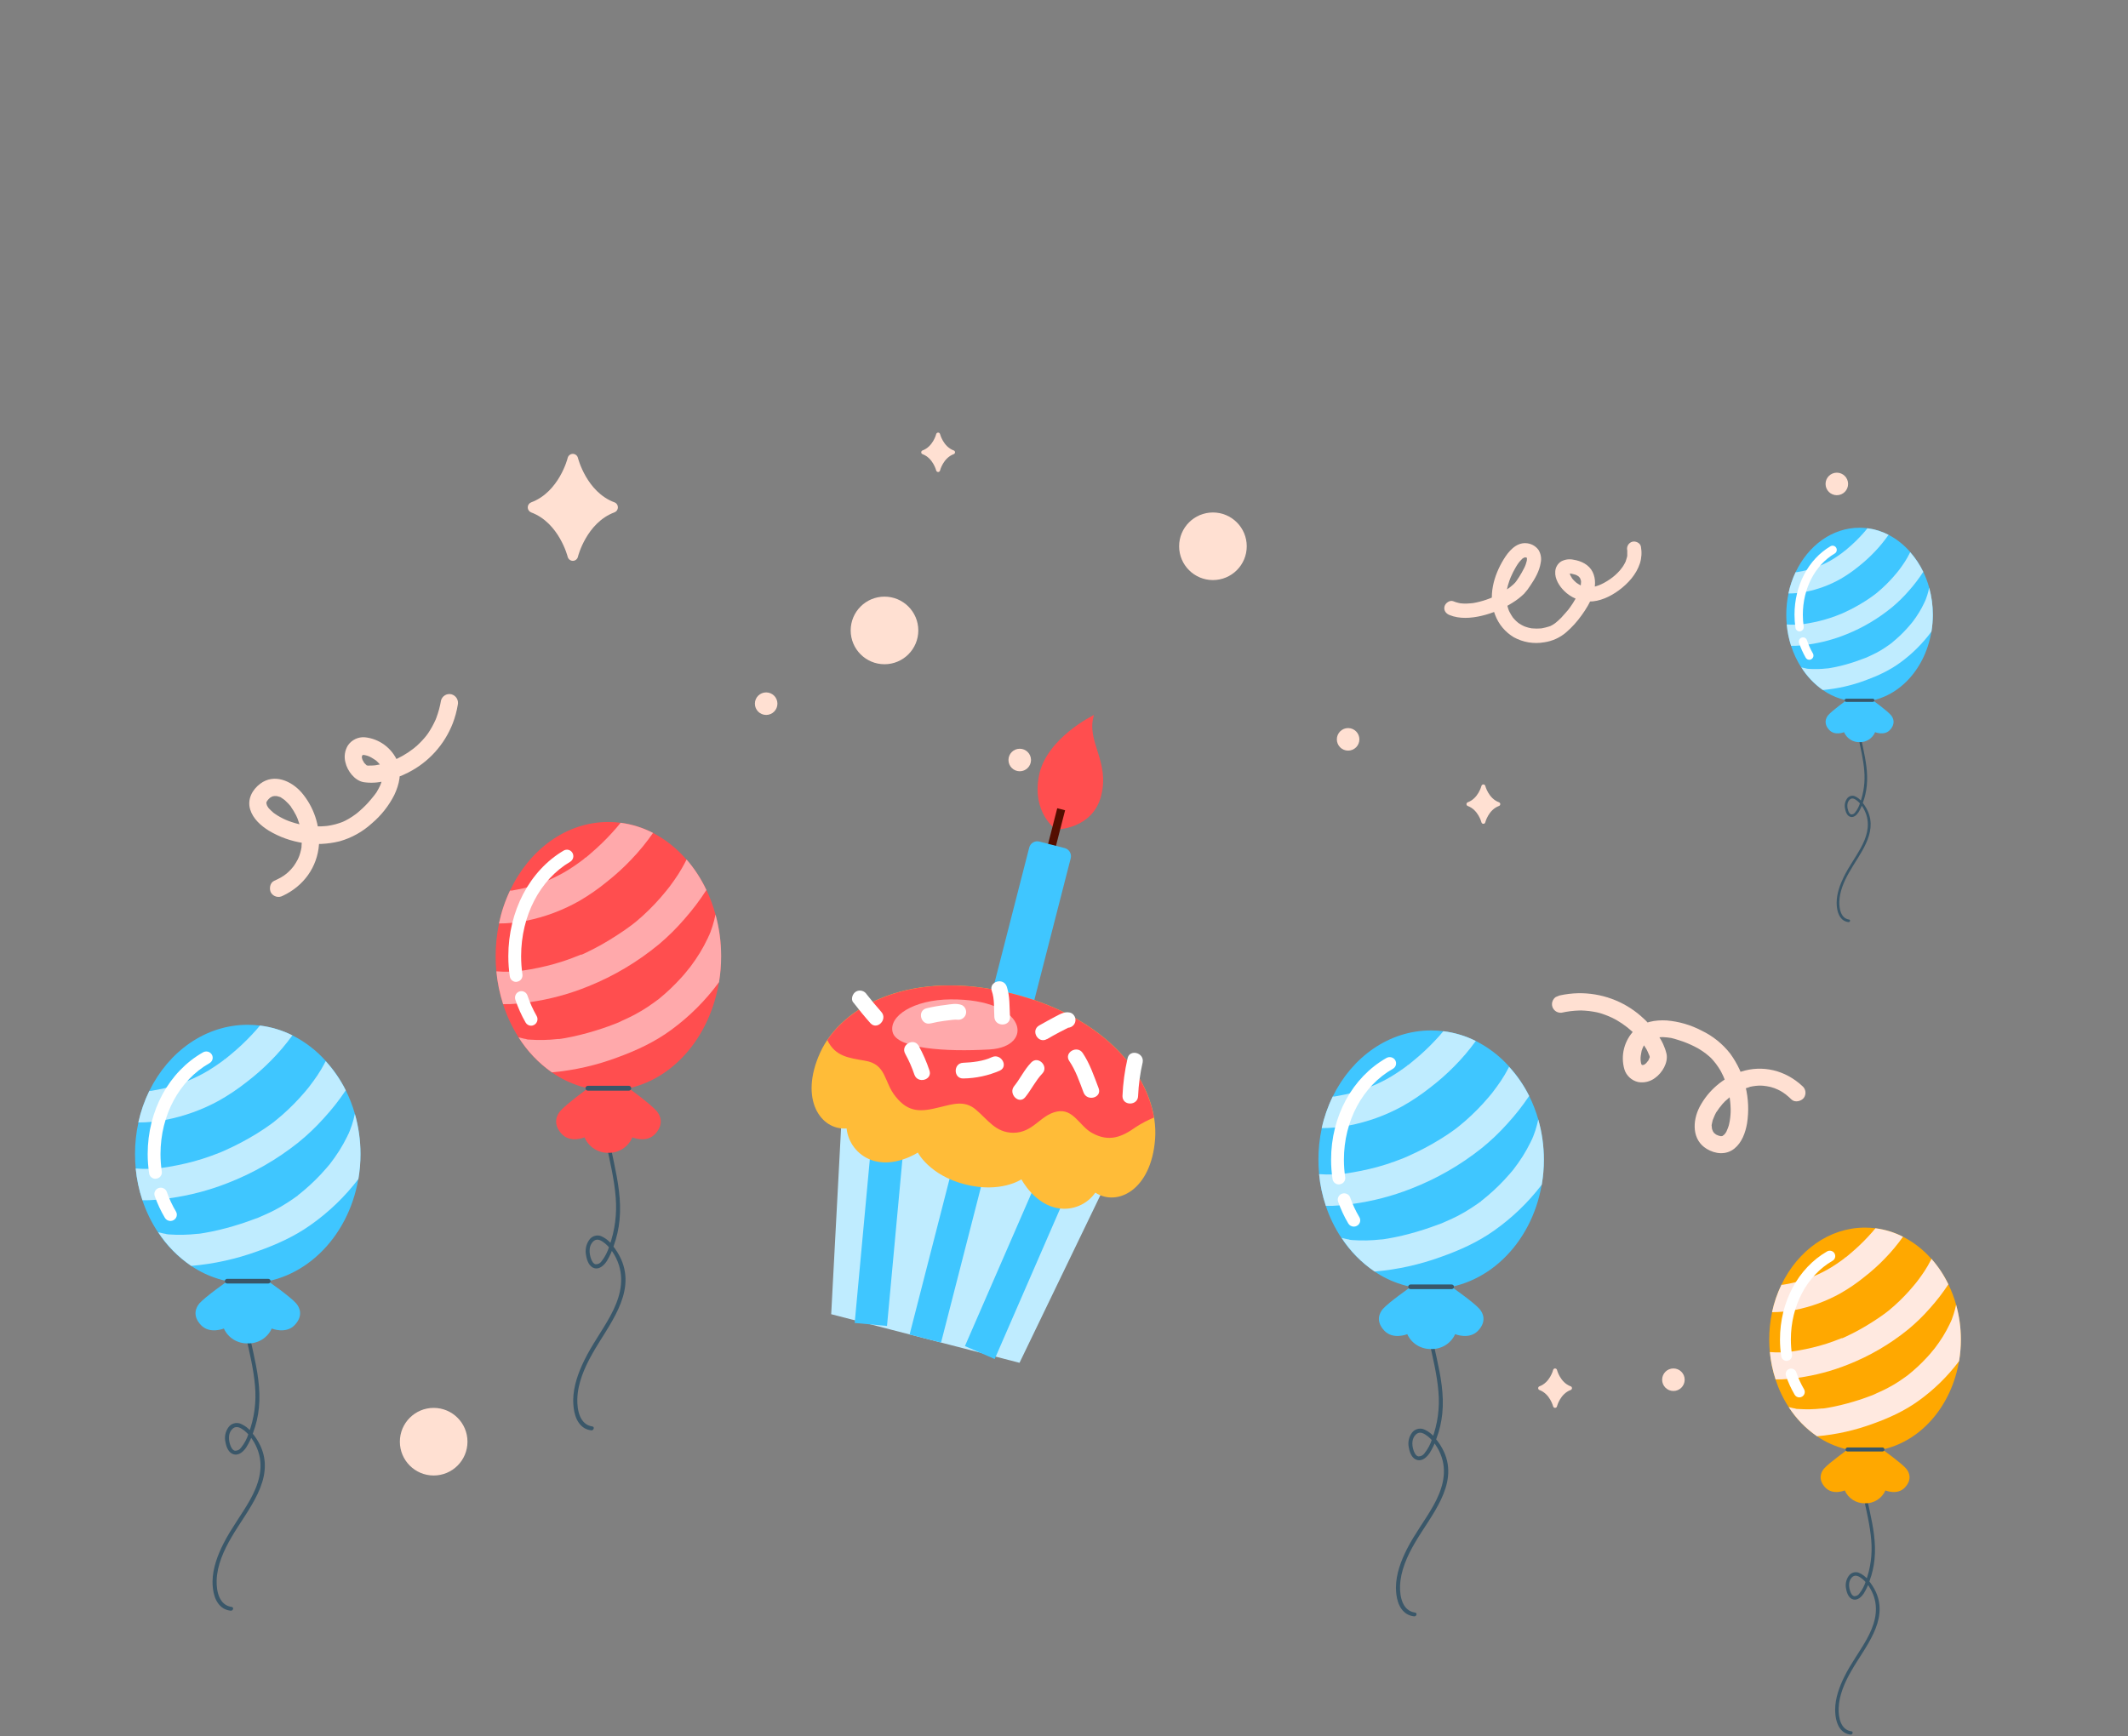 <svg width="375" height="306" viewBox="0 0 375 306" fill="none" xmlns="http://www.w3.org/2000/svg">
<rect x="0" y="0" width="375" height="306" fill="#808080" stroke="none"/>
<g clip-path="url(#clip0_2544_18812)">
<path d="M326.934 123.601C326.504 127.807 328.203 131.739 328.526 135.876C328.692 137.789 328.44 139.715 327.789 141.519C327.605 142.132 327.309 142.705 326.915 143.207C326.839 143.32 326.735 143.412 326.614 143.473C326.494 143.534 326.359 143.563 326.224 143.557C325.95 143.496 325.797 143.179 325.709 142.935C325.509 142.379 325.435 141.66 325.783 141.155C326.131 140.649 326.531 140.655 326.983 140.941C327.882 141.496 328.589 142.663 328.901 143.665C329.534 145.684 328.901 147.636 327.934 149.426C326.989 151.17 325.797 152.758 324.92 154.555C324.237 155.943 323.673 157.509 323.659 159.084C323.659 160.211 323.895 161.608 324.909 162.257C325.16 162.408 325.44 162.503 325.731 162.535C326.021 162.577 326.145 162.13 325.854 162.088C324.402 161.885 324.1 160.197 324.131 158.961C324.174 157.146 324.953 155.371 325.83 153.819C327.624 150.601 330.907 146.944 329.151 142.99C328.894 142.42 328.563 141.888 328.167 141.407C327.82 140.922 327.345 140.546 326.797 140.322C326.561 140.245 326.308 140.246 326.073 140.325C325.838 140.404 325.634 140.556 325.49 140.761C325.309 141.017 325.185 141.31 325.125 141.619C325.065 141.929 325.072 142.248 325.144 142.554C325.235 143.11 325.501 143.834 326.104 143.99C326.706 144.145 327.216 143.623 327.523 143.157C327.851 142.612 328.114 142.029 328.307 141.421C328.65 140.471 328.873 139.48 328.97 138.473C329.406 133.988 327.372 129.773 327.326 125.328C327.319 124.749 327.346 124.171 327.405 123.595C327.435 123.298 326.978 123.301 326.948 123.595L326.934 123.601Z" fill="#3A5769"/>
<path d="M333.232 126.064C333.649 126.555 334.082 127.541 333.07 128.646C332.059 129.751 330.44 129.057 330.44 129.057C330.208 129.594 329.824 130.049 329.336 130.363C328.847 130.677 328.278 130.836 327.699 130.82C327.121 130.836 326.552 130.677 326.063 130.362C325.575 130.048 325.191 129.594 324.959 129.057C324.959 129.057 323.342 129.754 322.331 128.646C321.32 127.538 321.753 126.555 322.167 126.064C322.838 125.272 325.365 123.442 325.365 123.442H330.034C330.034 123.442 332.563 125.269 333.232 126.064Z" fill="#3FC6FF"/>
<path d="M340.598 108.356C340.599 109.348 340.518 110.338 340.357 111.316C339.197 118.369 333.961 123.692 327.688 123.692C325.372 123.683 323.112 122.96 321.21 121.62C319.701 120.565 318.414 119.216 317.423 117.653C316.664 116.469 316.061 115.189 315.631 113.846C315.238 112.627 314.979 111.368 314.861 110.092V110.075C314.809 109.52 314.781 108.937 314.781 108.356C314.779 107.098 314.908 105.844 315.168 104.613C315.438 103.316 315.86 102.056 316.423 100.859C318.637 96.181 322.852 93.021 327.688 93.021C328.158 93.021 328.628 93.051 329.094 93.113C330.388 93.28 331.644 93.673 332.807 94.273C334.265 95.036 335.567 96.073 336.643 97.328C337.555 98.373 338.322 99.54 338.921 100.796C339.349 101.688 339.698 102.617 339.962 103.572C340.388 105.13 340.602 106.74 340.598 108.356Z" fill="#3FC6FF"/>
<path d="M330.038 123.718H325.343C325.271 123.718 325.201 123.689 325.15 123.637C325.098 123.585 325.069 123.514 325.069 123.44C325.069 123.367 325.098 123.296 325.15 123.244C325.201 123.192 325.271 123.163 325.343 123.163H330.038C330.11 123.163 330.18 123.192 330.231 123.244C330.283 123.296 330.312 123.367 330.312 123.44C330.312 123.514 330.283 123.585 330.231 123.637C330.18 123.689 330.11 123.718 330.038 123.718Z" fill="#3A5769"/>
<path d="M325.05 97.126C325.009 97.156 324.956 97.193 324.923 97.224C325.056 97.042 325.119 97.053 325.05 97.126Z" fill="#BFECFF"/>
<path d="M332.806 94.274C332.057 95.35 331.225 96.363 330.318 97.306C329.462 98.202 328.547 99.037 327.577 99.805C326.571 100.63 325.501 101.373 324.379 102.026C322.472 103.109 320.408 103.878 318.263 104.306C318.104 104.336 317.942 104.367 317.781 104.392C317.416 104.45 317.049 104.498 316.685 104.536C316.177 104.588 315.668 104.613 315.158 104.611C315.432 103.315 315.856 102.056 316.421 100.86H316.449H316.635C316.676 100.848 316.719 100.84 316.761 100.835L316.97 100.796C317.274 100.744 317.572 100.685 317.871 100.616C318.038 100.577 318.205 100.538 318.373 100.494C319.191 100.28 319.994 100.01 320.776 99.686L320.847 99.658C321.012 99.58 321.08 99.549 321.099 99.544L321.069 99.561L321.343 99.441C321.554 99.341 321.762 99.241 321.968 99.136C322.376 98.925 322.79 98.7 323.168 98.458C323.653 98.156 324.122 97.825 324.582 97.487L324.916 97.231L324.993 97.175L325.043 97.134L325.084 97.106C325.306 96.928 325.525 96.745 325.741 96.551C326.597 95.823 327.404 95.04 328.158 94.204C328.479 93.855 328.797 93.485 329.093 93.113C330.387 93.281 331.643 93.674 332.806 94.274Z" fill="#BFECFF"/>
<path d="M338.921 100.797C338.173 101.955 337.34 103.054 336.428 104.084C335.521 105.135 334.532 106.11 333.471 107C331.035 109.009 328.309 110.628 325.39 111.801C323.242 112.675 320.998 113.281 318.706 113.605C318.229 113.675 317.752 113.733 317.273 113.78H317.199C316.678 113.831 316.154 113.849 315.631 113.836C315.239 112.621 314.981 111.366 314.861 110.093V110.076H314.916H314.996C315.441 110.116 315.889 110.128 316.336 110.112L316.678 110.096C316.952 110.079 317.226 110.057 317.484 110.026L317.793 110.007H317.813C319.062 109.827 320.298 109.568 321.515 109.229C322.183 109.038 322.847 108.821 323.499 108.577C323.841 108.449 324.184 108.316 324.524 108.174C324.565 108.153 324.608 108.134 324.652 108.119H324.636H324.652L325.099 107.916C326.361 107.333 327.582 106.664 328.755 105.914C329.303 105.564 329.851 105.187 330.358 104.803L330.435 104.742L330.528 104.673C330.643 104.579 330.755 104.487 330.867 104.395C331.117 104.19 331.358 103.979 331.599 103.762C332.555 102.895 333.446 101.958 334.265 100.958C334.372 100.827 334.479 100.68 334.586 100.558C334.608 100.527 334.633 100.5 334.657 100.469C334.666 100.456 334.675 100.444 334.685 100.433L334.72 100.386C334.888 100.161 335.055 99.93 335.216 99.697C335.537 99.25 335.834 98.787 336.107 98.309C336.285 97.987 336.46 97.668 336.622 97.34C337.541 98.38 338.314 99.543 338.921 100.797Z" fill="#BFECFF"/>
<path d="M339.963 103.589C339.874 104.035 339.762 104.475 339.626 104.908C339.541 105.172 339.45 105.433 339.352 105.691C339.353 105.685 339.353 105.678 339.352 105.672C339.31 105.749 339.278 105.833 339.259 105.919L339.275 105.886C339.275 105.911 339.253 105.938 339.245 105.963C339.237 105.988 339.245 105.933 339.245 105.919C339.193 106.038 339.138 106.161 339.083 106.28C338.813 106.851 338.514 107.407 338.187 107.946C337.856 108.487 337.494 109.009 337.118 109.52L337.003 109.665L336.729 109.998C336.513 110.259 336.291 110.514 336.063 110.767C335.248 111.668 334.365 112.504 333.422 113.266L333.414 113.291L333.386 113.313L333.361 113.335L333.318 113.371H333.296L332.978 113.61C332.726 113.791 332.474 113.968 332.216 114.138C331.736 114.46 331.251 114.752 330.761 115.015C330.35 115.232 329.933 115.435 329.511 115.626L329.188 115.77L329.04 115.837L329.251 115.746C329.009 115.866 328.759 115.968 328.503 116.051C327.447 116.467 326.37 116.828 325.278 117.131C324.708 117.29 324.135 117.431 323.559 117.553C323.302 117.606 323.041 117.659 322.784 117.703C322.623 117.735 322.461 117.762 322.299 117.786L322.025 117.82H322.071H321.992H321.954C320.855 117.949 319.746 117.973 318.643 117.892L318.386 117.861H318.429C318.383 117.861 318.336 117.861 318.292 117.845H318.383C318.257 117.822 318.128 117.8 318.005 117.772C317.816 117.731 317.624 117.684 317.438 117.631C318.422 119.201 319.705 120.557 321.211 121.621H321.288C323.845 121.387 326.361 120.811 328.769 119.908C330.925 119.122 333.027 118.147 334.888 116.778C336.98 115.253 338.829 113.411 340.368 111.317C340.53 110.339 340.611 109.349 340.61 108.357C340.609 106.745 340.391 105.141 339.963 103.589ZM339.311 105.811L339.281 105.875C339.281 105.841 339.308 105.811 339.319 105.78L339.338 105.73C339.331 105.752 339.321 105.773 339.311 105.794V105.811Z" fill="#BFECFF"/>
<path d="M317.122 111.29C316.947 111.29 316.777 111.226 316.644 111.11C316.511 110.994 316.424 110.833 316.399 110.657C316.288 109.895 316.232 109.126 316.231 108.356C316.231 103.208 318.665 98.582 322.578 96.285C322.661 96.237 322.753 96.205 322.849 96.192C322.944 96.179 323.041 96.186 323.134 96.211C323.227 96.236 323.314 96.279 323.391 96.338C323.467 96.398 323.531 96.472 323.58 96.556C323.628 96.641 323.659 96.734 323.672 96.831C323.684 96.927 323.678 97.025 323.653 97.12C323.629 97.214 323.586 97.302 323.527 97.38C323.469 97.457 323.396 97.522 323.312 97.571C319.851 99.604 317.7 103.735 317.7 108.356C317.7 109.053 317.749 109.75 317.848 110.441C317.875 110.634 317.825 110.83 317.709 110.986C317.594 111.142 317.422 111.246 317.232 111.274C317.196 111.282 317.159 111.288 317.122 111.29Z" fill="white"/>
<path d="M318.842 116.298C318.714 116.299 318.588 116.265 318.476 116.201C318.365 116.136 318.272 116.044 318.207 115.932C317.732 115.106 317.34 114.235 317.036 113.33C316.974 113.144 316.986 112.94 317.072 112.763C317.157 112.586 317.309 112.451 317.493 112.388C317.677 112.324 317.878 112.337 318.052 112.424C318.227 112.51 318.36 112.664 318.423 112.85C318.696 113.66 319.048 114.44 319.473 115.179C319.521 115.265 319.552 115.358 319.565 115.456C319.577 115.553 319.57 115.652 319.545 115.747C319.519 115.842 319.476 115.93 319.416 116.008C319.357 116.085 319.283 116.15 319.199 116.199C319.09 116.263 318.968 116.297 318.842 116.298Z" fill="white"/>
</g>
<g clip-path="url(#clip1_2544_18812)">
<path d="M255.433 108.408C257.191 109.133 259.244 108.973 261.044 108.558C262.988 108.104 264.841 107.323 266.523 106.248C267.267 105.795 267.957 105.261 268.581 104.655C268.998 104.198 269.374 103.703 269.703 103.179C270.496 102.009 271.281 100.656 271.498 99.239C271.677 98.453 271.543 97.629 271.124 96.94C270.864 96.582 270.525 96.288 270.133 96.08C269.742 95.873 269.308 95.758 268.865 95.744C267.107 95.654 265.802 97.239 264.975 98.6C263.221 101.467 262.17 105.152 263.479 108.404C264.098 110.045 265.256 111.427 266.763 112.325C268.398 113.226 270.292 113.54 272.13 113.215C273.548 113.012 274.879 112.41 275.968 111.481C277.001 110.589 277.922 109.575 278.71 108.46C280.206 106.423 281.889 103.347 280.651 100.813C280.023 99.534 278.639 98.865 277.285 98.66C276.548 98.499 275.778 98.605 275.112 98.959C274.804 99.153 274.549 99.418 274.367 99.733C274.185 100.047 274.083 100.401 274.068 100.764C273.978 102.039 274.775 103.302 275.646 104.162C276.812 105.324 278.381 105.993 280.027 106.031C281.897 106.053 283.805 105.145 285.286 104.046C286.924 102.831 288.357 101.254 288.996 99.28C289.288 98.338 289.347 97.338 289.168 96.368C289.06 95.699 288.237 95.325 287.635 95.49C287.319 95.585 287.051 95.798 286.888 96.085C286.725 96.371 286.679 96.71 286.759 97.03C286.823 97.404 286.759 96.888 286.759 97.116C286.759 97.217 286.759 97.314 286.759 97.415C286.759 97.572 286.759 97.733 286.759 97.889C286.759 97.654 286.759 97.908 286.759 97.972C286.759 98.035 286.722 98.166 286.696 98.263C286.647 98.458 286.58 98.637 286.516 98.843C286.453 99.048 286.483 98.936 286.516 98.884C286.468 98.996 286.412 99.108 286.356 99.22C286.299 99.332 286.195 99.516 286.109 99.658C286.023 99.8 285.877 100.031 285.735 100.192C285.643 100.322 285.545 100.447 285.439 100.566C284.923 101.153 284.335 101.673 283.689 102.113C283.364 102.337 283.028 102.542 282.682 102.73C282.375 102.901 282.057 103.049 281.729 103.175C281.399 103.298 281.062 103.396 280.719 103.47L280.498 103.511C280.554 103.511 280.741 103.474 280.498 103.511C280.3 103.511 280.124 103.534 279.907 103.511C279.825 103.511 279.365 103.452 279.671 103.511C279.522 103.485 279.376 103.459 279.226 103.422C279.077 103.384 278.961 103.347 278.826 103.302L278.643 103.231C278.927 103.339 278.643 103.231 278.587 103.205C278.328 103.069 278.078 102.917 277.838 102.749C277.618 102.562 277.775 102.704 277.838 102.749L277.7 102.637C277.592 102.536 277.479 102.439 277.378 102.334C277.277 102.229 277.188 102.121 277.09 102.016C276.993 101.912 276.971 101.829 277.131 102.076L277.038 101.945C276.896 101.732 276.795 101.497 276.664 101.287C276.843 101.568 276.698 101.37 276.664 101.231C276.63 101.093 276.619 101.044 276.593 100.951C276.526 100.738 276.593 101.216 276.593 101.074C276.596 101.027 276.596 100.98 276.593 100.932C276.597 100.896 276.597 100.86 276.593 100.824C276.567 100.633 276.537 101.13 276.593 100.947C276.66 100.674 276.436 101.194 276.563 100.992C276.69 100.79 276.324 101.224 276.529 101.033C276.608 100.962 276.234 101.198 276.503 101.067C276.047 101.287 276.503 101.018 276.567 101.067C276.63 101.115 276.193 101.067 276.432 101.089C276.481 101.089 276.533 101.089 276.578 101.089C276.623 101.089 277.087 101.149 276.761 101.089C277.083 101.149 277.382 101.239 277.696 101.328C277.771 101.328 277.898 101.433 277.636 101.295L277.786 101.366L278.123 101.56C278.381 101.717 278.044 101.456 278.156 101.586C278.194 101.631 278.493 101.93 278.34 101.758C278.186 101.586 278.399 101.848 278.433 101.904C278.451 101.944 278.471 101.983 278.493 102.02C278.624 102.211 278.429 101.788 278.463 101.934C278.497 102.08 278.527 102.121 278.553 102.218C278.553 102.259 278.553 102.304 278.583 102.349C278.654 102.637 278.583 102.297 278.583 102.285C278.661 102.326 278.583 102.883 278.583 102.969C278.583 103.055 278.583 103.093 278.583 103.156C278.583 103.13 278.643 102.842 278.583 103.052C278.557 103.179 278.538 103.31 278.504 103.425C278.448 103.668 278.378 103.908 278.295 104.143C278.246 104.281 278.19 104.416 278.141 104.551C278.115 104.618 278.037 104.756 278.164 104.498C278.123 104.58 278.089 104.666 278.052 104.749C277.795 105.287 277.505 105.809 277.184 106.311C277.027 106.554 276.862 106.793 276.694 107.029C276.612 107.148 276.522 107.264 276.436 107.38C276.252 107.612 276.395 107.436 276.436 107.38L276.256 107.604C275.882 108.042 275.508 108.468 275.134 108.872C274.943 109.062 274.76 109.245 274.551 109.425L274.307 109.634L274.162 109.758C274.128 109.787 273.907 109.956 274.083 109.821L273.922 109.937L273.675 110.101C273.514 110.199 273.346 110.277 273.182 110.371C273.017 110.464 273.526 110.255 273.271 110.329C273.159 110.359 273.051 110.404 272.938 110.442C272.744 110.505 272.564 110.561 272.347 110.61C272.13 110.658 271.973 110.699 271.768 110.737L271.517 110.778C271.745 110.744 271.397 110.778 271.349 110.778C270.989 110.806 270.627 110.806 270.268 110.778L269.98 110.756C269.759 110.756 270.271 110.812 269.916 110.756C269.733 110.722 269.542 110.688 269.366 110.643C269.19 110.599 269.048 110.554 268.895 110.501C268.82 110.479 268.397 110.303 268.637 110.412C268.314 110.267 268.004 110.096 267.709 109.9L267.537 109.776C267.26 109.586 267.657 109.881 267.5 109.746C267.343 109.612 267.26 109.544 267.144 109.436C267.028 109.328 266.92 109.212 266.815 109.092C266.71 108.973 266.703 108.961 266.643 108.894C266.471 108.696 266.74 109.051 266.58 108.812C266.398 108.547 266.23 108.273 266.078 107.989C266.011 107.862 265.947 107.732 265.891 107.616C265.989 107.844 265.891 107.616 265.873 107.56C265.854 107.504 265.798 107.35 265.764 107.246C265.659 106.903 265.574 106.555 265.51 106.203C265.472 105.956 265.51 106.158 265.51 106.203L265.487 105.971C265.465 105.754 265.454 105.535 265.454 105.317C265.447 104.942 265.466 104.568 265.51 104.195C265.54 103.96 265.454 104.487 265.528 104.087L265.573 103.833C265.614 103.616 265.667 103.403 265.723 103.19C265.798 102.906 265.888 102.626 265.989 102.349C266.033 102.222 266.082 102.098 266.131 101.975C266.179 101.852 266.336 101.485 266.217 101.758C266.486 101.131 266.794 100.522 267.141 99.934C267.308 99.65 267.491 99.374 267.69 99.104C267.541 99.31 267.814 98.962 267.863 98.906C267.98 98.769 268.105 98.638 268.237 98.514L268.353 98.413C268.136 98.592 268.296 98.454 268.353 98.413C268.409 98.372 268.79 98.226 268.476 98.316C268.54 98.316 268.917 98.2 268.708 98.233C268.498 98.267 268.779 98.233 268.786 98.233H268.869C268.674 98.2 268.644 98.2 268.786 98.233C268.929 98.267 269.16 98.379 268.91 98.233C268.963 98.272 269.02 98.304 269.082 98.327C269.224 98.353 268.865 98.129 269.033 98.286C269.258 98.499 268.929 98.166 269.056 98.286C269.089 98.323 269.153 98.525 269.082 98.319C269.011 98.114 269.082 98.361 269.082 98.405C269.127 98.678 269.104 98.129 269.082 98.476C269.082 98.536 269.052 98.918 269.082 98.712C269.112 98.506 269.041 98.895 269.022 98.966C268.981 99.13 268.932 99.295 268.876 99.456C268.82 99.617 268.779 99.725 268.723 99.859C268.839 99.579 268.656 99.994 268.626 100.061C268.483 100.353 268.334 100.633 268.173 100.91C267.886 101.425 267.571 101.924 267.23 102.405C267.178 102.472 266.897 102.831 267.159 102.502C267.111 102.566 267.058 102.633 267.006 102.693C266.806 102.916 266.586 103.12 266.348 103.302L266.176 103.444C265.903 103.676 266.292 103.362 266.116 103.496L265.682 103.807C265.338 104.05 264.986 104.274 264.612 104.48C264.238 104.685 263.924 104.853 263.568 105.033C263.222 105.204 262.868 105.358 262.506 105.493C261.733 105.794 260.936 106.032 260.123 106.203C259.929 106.244 259.749 106.277 259.544 106.311C259.286 106.356 259.431 106.33 259.491 106.311L259.173 106.345C258.761 106.386 258.346 106.4 257.932 106.386C257.752 106.386 257.576 106.363 257.397 106.349C257.146 106.326 257.329 106.349 257.397 106.349L257.109 106.292C256.762 106.221 256.424 106.116 256.099 105.978C255.474 105.735 254.722 106.292 254.561 106.868C254.363 107.59 254.808 108.161 255.433 108.408Z" fill="#FFE0D2"/>
</g>
<g clip-path="url(#clip2_2544_18812)">
<path d="M108.274 88.545C103.361 86.715 101.865 80.783 101.848 80.721C101.798 80.515 101.682 80.333 101.518 80.203C101.354 80.072 101.152 80.001 100.944 80.001C100.735 80.002 100.533 80.073 100.368 80.203C100.203 80.333 100.086 80.515 100.034 80.721C100.034 80.783 98.521 86.715 93.614 88.545C93.433 88.612 93.278 88.733 93.168 88.892C93.058 89.051 92.999 89.24 92.999 89.435C92.999 89.629 93.058 89.819 93.168 89.978C93.278 90.137 93.433 90.258 93.614 90.325C98.521 92.155 100.023 98.087 100.034 98.132C100.085 98.339 100.202 98.522 100.366 98.653C100.531 98.784 100.734 98.856 100.944 98.858C101.153 98.857 101.356 98.785 101.52 98.654C101.684 98.522 101.799 98.339 101.848 98.132C101.848 98.076 103.361 92.143 108.274 90.313C108.454 90.247 108.61 90.126 108.72 89.967C108.83 89.808 108.889 89.618 108.889 89.424C108.889 89.229 108.83 89.04 108.72 88.88C108.61 88.721 108.454 88.6 108.274 88.534V88.545Z" fill="#FFE0D2"/>
</g>
<g clip-path="url(#clip3_2544_18812)">
<path d="M168.067 79.399C166.225 78.725 165.664 76.54 165.657 76.517C165.639 76.441 165.595 76.374 165.534 76.326C165.472 76.278 165.396 76.251 165.318 76.251C165.24 76.252 165.164 76.278 165.102 76.326C165.04 76.374 164.996 76.441 164.977 76.517C164.977 76.54 164.41 78.725 162.569 79.399C162.502 79.424 162.443 79.468 162.402 79.527C162.361 79.586 162.339 79.656 162.339 79.727C162.339 79.799 162.361 79.869 162.402 79.927C162.443 79.986 162.502 80.031 162.569 80.055C164.41 80.729 164.973 82.915 164.977 82.931C164.996 83.007 165.04 83.075 165.102 83.123C165.163 83.172 165.24 83.198 165.318 83.199C165.397 83.198 165.473 83.172 165.534 83.124C165.596 83.075 165.639 83.007 165.657 82.931C165.657 82.91 166.225 80.725 168.067 80.051C168.135 80.026 168.193 79.982 168.234 79.923C168.275 79.864 168.297 79.795 168.297 79.723C168.297 79.651 168.275 79.582 168.234 79.523C168.193 79.464 168.135 79.42 168.067 79.395V79.399Z" fill="#FFE0D2"/>
</g>
<path d="M264.151 141.415C262.309 140.741 261.748 138.555 261.741 138.532C261.723 138.457 261.679 138.389 261.618 138.341C261.556 138.293 261.48 138.267 261.402 138.267C261.324 138.267 261.248 138.294 261.186 138.342C261.124 138.39 261.08 138.457 261.061 138.532C261.061 138.555 260.494 140.741 258.653 141.415C258.586 141.439 258.527 141.484 258.486 141.543C258.445 141.601 258.423 141.671 258.423 141.743C258.423 141.814 258.445 141.884 258.486 141.943C258.527 142.002 258.586 142.046 258.653 142.07C260.494 142.745 261.057 144.93 261.061 144.947C261.08 145.023 261.124 145.091 261.186 145.139C261.247 145.187 261.324 145.214 261.402 145.214C261.481 145.214 261.557 145.188 261.618 145.139C261.68 145.091 261.723 145.023 261.741 144.947C261.741 144.926 262.309 142.741 264.151 142.066C264.219 142.042 264.277 141.997 264.318 141.939C264.359 141.88 264.381 141.81 264.381 141.739C264.381 141.667 264.359 141.597 264.318 141.538C264.277 141.48 264.219 141.435 264.151 141.411V141.415Z" fill="#FFE0D2"/>
<g clip-path="url(#clip4_2544_18812)">
<path d="M276.786 244.361C274.943 243.687 274.382 241.501 274.376 241.478C274.357 241.402 274.314 241.335 274.252 241.287C274.191 241.239 274.115 241.213 274.037 241.213C273.959 241.213 273.883 241.239 273.821 241.287C273.759 241.335 273.715 241.402 273.696 241.478C273.696 241.501 273.128 243.687 271.288 244.361C271.221 244.385 271.162 244.43 271.121 244.488C271.08 244.547 271.058 244.617 271.058 244.689C271.058 244.76 271.08 244.83 271.121 244.889C271.162 244.947 271.221 244.992 271.288 245.016C273.128 245.691 273.691 247.876 273.696 247.893C273.715 247.969 273.759 248.036 273.82 248.085C273.882 248.133 273.958 248.16 274.037 248.16C274.115 248.16 274.191 248.133 274.253 248.085C274.314 248.037 274.358 247.969 274.376 247.893C274.376 247.872 274.943 245.686 276.786 245.012C276.853 244.988 276.912 244.943 276.953 244.885C276.994 244.826 277.016 244.756 277.016 244.684C277.016 244.613 276.994 244.543 276.953 244.484C276.912 244.426 276.853 244.381 276.786 244.357V244.361Z" fill="#FFE0D2"/>
</g>
<g clip-path="url(#clip5_2544_18812)">
<path d="M186.088 146.213C186.088 146.213 192.512 146.228 194.043 140.283C195.63 134.102 191.328 130.71 192.788 126.018C192.788 126.018 184.405 130.065 183.093 136.691C181.782 143.317 186.088 146.213 186.088 146.213Z" fill="#FF4E4F"/>
<path d="M184.609 151.968L187.002 142.646" stroke="#540E00" stroke-width="1.43" stroke-miterlimit="10"/>
<path d="M181.371 149.4L172.737 183.045C172.535 183.833 173.008 184.636 173.794 184.839L178.261 185.992C179.047 186.194 179.848 185.72 180.051 184.932L188.684 151.287C188.886 150.498 188.413 149.695 187.627 149.492L183.16 148.34C182.374 148.137 181.573 148.611 181.371 149.4Z" fill="#3FC6FF"/>
<path d="M171.543 202.898L148.317 196.906L146.475 231.652L163.068 235.935L179.661 240.217L194.774 208.889L171.543 202.898Z" fill="#BFECFF"/>
<path d="M153.463 233.459L156.642 199.055" stroke="#3FC6FF" stroke-width="5.72" stroke-miterlimit="10"/>
<path d="M172.664 238.412L186.441 206.741" stroke="#3FC6FF" stroke-width="5.72" stroke-miterlimit="10"/>
<path d="M163.065 235.937L171.541 202.899" stroke="#3FC6FF" stroke-width="5.72" stroke-miterlimit="10"/>
<path d="M203.555 200.764C204.238 191.692 196.544 179.822 178.65 175.207C160.756 170.592 148.301 177.254 144.535 185.537C140.769 193.821 144.678 199.26 149.188 198.907C149.321 200.134 149.79 201.301 150.544 202.278C151.298 203.254 152.307 204.002 153.459 204.438C157.485 205.972 161.745 203.158 161.745 203.158C161.745 203.158 163.756 207.144 170.037 208.761C176.318 210.378 179.997 207.881 179.997 207.881C179.997 207.881 182.369 212.424 186.63 212.997C187.847 213.17 189.089 213.002 190.217 212.511C191.345 212.021 192.316 211.228 193.023 210.219C196.824 212.716 202.871 209.841 203.555 200.764Z" fill="#FFBC38"/>
<path d="M178.649 175.209C162.408 171.044 150.673 176.124 145.795 183.323C147.162 186.214 149.566 186.475 152.387 186.961C156.275 187.58 155.719 190.732 157.837 193.306C160.133 196.181 162.332 195.987 165.572 195.173C167.858 194.626 169.945 193.894 171.919 195.547C174.103 197.378 175.425 199.64 178.552 199.671C182.088 199.671 183.267 196.575 186.206 195.941C189.145 195.306 190.227 198.499 192.446 199.706C195.431 201.364 197.692 200.428 200.171 198.657C201.178 198.005 202.242 197.447 203.35 196.989C201.973 188.624 194.13 179.23 178.649 175.209Z" fill="#FF4E4F"/>
<path d="M167.51 176.16C161.035 176.201 156.555 179.081 157.306 181.951C158.056 184.822 166.49 185.446 174.419 184.98C182.348 184.515 181.062 176.057 167.51 176.16Z" fill="#FFA9AB"/>
<path d="M150.355 176.671C151.325 177.925 152.32 179.153 153.371 180.335C154.555 181.665 156.483 179.695 155.31 178.37C154.417 177.347 153.549 176.323 152.728 175.269C152.537 174.961 152.234 174.739 151.884 174.648C151.533 174.558 151.161 174.606 150.845 174.783C150.258 175.126 149.896 176.078 150.335 176.671H150.355Z" fill="white"/>
<path d="M164.01 180.391C164.795 180.199 165.591 180.05 166.392 179.945C166.877 179.874 167.362 179.812 167.847 179.766C168.01 179.766 168.173 179.736 168.357 179.731C168.755 179.731 168.928 179.889 168.194 179.582C168.513 179.757 168.887 179.802 169.238 179.706C169.588 179.611 169.889 179.383 170.076 179.071C170.166 178.912 170.224 178.737 170.246 178.557C170.268 178.376 170.254 178.192 170.205 178.017C170.156 177.841 170.073 177.677 169.961 177.534C169.849 177.391 169.709 177.271 169.551 177.183C168.607 176.789 167.556 177.009 166.571 177.147C165.457 177.275 164.351 177.469 163.259 177.73C161.54 178.18 162.295 180.836 164.015 180.385L164.01 180.391Z" fill="white"/>
<path d="M159.52 185.754C160.169 186.926 160.711 188.156 161.137 189.428C161.724 191.101 164.377 190.359 163.785 188.675C163.288 187.178 162.656 185.73 161.897 184.347C161.009 182.812 158.637 184.209 159.525 185.754H159.52Z" fill="white"/>
<path d="M169.77 190.098C171.977 190.065 174.156 189.597 176.184 188.721C177.791 187.964 176.378 185.59 174.786 186.347C173.28 187.059 171.367 187.268 169.724 187.335C167.954 187.401 167.994 190.164 169.77 190.098Z" fill="white"/>
<path d="M174.776 174.675C175.287 176.138 175.134 177.745 175.225 179.28C175.333 181.045 178.088 181.014 177.981 179.229C177.874 177.443 177.981 175.647 177.425 173.933C176.868 172.219 174.2 172.997 174.776 174.69V174.675Z" fill="white"/>
<path d="M180.67 193.398C181.746 192.068 182.501 190.461 183.685 189.223C184.869 187.985 182.961 185.999 181.726 187.279C180.491 188.558 179.797 190.118 178.715 191.454C177.634 192.789 179.552 194.779 180.67 193.398Z" fill="white"/>
<path d="M188.43 187.022C189.588 188.736 190.221 190.66 190.95 192.579C191.578 194.226 194.236 193.49 193.604 191.822C192.792 189.693 192.073 187.519 190.802 185.615C189.813 184.147 187.435 185.544 188.43 187.022Z" fill="white"/>
<path d="M184.491 183.175C185.219 182.745 185.957 182.334 186.705 181.941C187.114 181.721 187.527 181.507 187.945 181.307L188.17 181.205C188.012 181.271 188.022 181.266 188.17 181.205C188.476 181.082 188.313 181.205 188.17 181.169L187.466 180.985C187.784 181.161 188.157 181.206 188.508 181.11C188.858 181.015 189.158 180.786 189.343 180.473C189.524 180.155 189.572 179.779 189.476 179.426C189.381 179.073 189.149 178.772 188.833 178.59C187.813 178.119 186.792 178.769 185.894 179.235C184.996 179.7 184.016 180.258 183.103 180.77C181.572 181.675 182.97 184.055 184.501 183.149L184.491 183.175Z" fill="white"/>
<path d="M198.692 186.587C198.195 188.761 197.898 190.975 197.804 193.203C197.804 194.984 200.549 194.938 200.559 193.152C200.645 191.173 200.913 189.207 201.36 187.278C201.702 185.538 199.033 184.843 198.692 186.587Z" fill="white"/>
</g>
<path d="M77.719 123.456C77.543 124.5 77.269 125.524 76.899 126.515C76.863 126.606 76.831 126.693 76.795 126.78C76.632 127.201 76.867 126.625 76.759 126.867C76.65 127.109 76.587 127.247 76.496 127.429C76.282 127.87 76.045 128.299 75.785 128.714C75.559 129.076 75.332 129.432 75.061 129.771C75.26 129.505 74.93 129.926 74.866 129.999C74.726 130.173 74.576 130.342 74.413 130.507C74.142 130.8 73.861 131.083 73.567 131.353C73.422 131.485 73.277 131.618 73.114 131.746L72.933 131.892L72.756 132.039C72.897 131.929 72.924 131.911 72.833 131.975C72.238 132.435 71.612 132.852 70.959 133.223C70.655 133.397 70.343 133.557 70.026 133.708L69.605 133.9C69.514 133.941 69.279 134.028 69.646 133.9L69.369 134.014C68.778 134.247 68.173 134.444 67.558 134.604C67.3 134.668 67.042 134.728 66.779 134.782C66.648 134.782 66.521 134.833 66.39 134.851L66.164 134.888C65.901 134.933 66.553 134.851 66.272 134.888C65.85 134.93 65.425 134.95 65 134.947H64.737C64.366 134.947 64.996 135.016 64.86 134.97C64.733 134.919 64.601 134.884 64.466 134.865C64.344 134.865 64.919 134.988 64.67 134.947C64.534 134.924 64.737 135.034 64.584 134.878C64.43 134.723 64.271 134.572 64.131 134.421C64.33 134.654 64.131 134.449 64.131 134.375L63.922 134.01C63.787 133.781 63.922 134.01 63.922 134.06C63.886 133.955 63.846 133.85 63.818 133.744C63.791 133.639 63.791 133.598 63.769 133.534C63.669 133.228 63.741 133.754 63.769 133.58C63.78 133.496 63.78 133.412 63.769 133.328C63.732 133.022 63.692 133.566 63.769 133.397C63.794 133.324 63.812 133.249 63.823 133.173C63.864 132.866 63.687 133.479 63.823 133.2C63.823 133.164 64.004 132.917 63.85 133.136C63.696 133.356 63.85 133.136 63.904 133.09C64.158 132.912 63.673 133.264 63.846 133.141C64.018 133.017 64.117 133.058 63.778 133.141C63.837 133.113 63.899 133.094 63.963 133.081C63.601 133.081 64.321 133.081 63.963 133.081C64.04 133.086 64.117 133.086 64.194 133.081C64.362 133.081 64.353 133.081 64.162 133.081L64.362 133.118C64.771 133.203 65.163 133.357 65.521 133.575C65.738 133.699 65.942 133.836 66.15 133.973C66.521 134.22 66.032 133.868 66.232 134.032C66.349 134.128 66.463 134.234 66.571 134.339C66.72 134.481 66.859 134.634 66.988 134.796C66.775 134.526 67.056 134.924 67.11 135.02C67.164 135.116 67.35 135.555 67.228 135.217C67.3 135.424 67.364 135.634 67.418 135.848C67.418 135.875 67.481 136.232 67.445 135.971C67.409 135.711 67.445 136.067 67.445 136.095C67.445 136.282 67.445 136.465 67.445 136.653C67.445 136.726 67.445 136.804 67.445 136.877C67.445 137.256 67.517 136.552 67.445 136.927C67.404 137.119 67.368 137.311 67.318 137.499C67.269 137.686 67.205 137.883 67.142 138.075C67.101 138.189 67.056 138.303 67.01 138.418C67.01 138.367 67.142 138.139 67.01 138.418C66.811 138.846 66.589 139.262 66.345 139.666C66.112 140 65.862 140.322 65.598 140.631C65.439 140.841 65.82 140.361 65.543 140.695L65.371 140.905C65.199 141.116 65.023 141.321 64.837 141.523C64.231 142.178 63.581 142.789 62.89 143.352C62.56 143.626 63.135 143.178 62.795 143.425L62.591 143.576C62.424 143.699 62.256 143.818 62.084 143.932C61.693 144.196 61.287 144.434 60.866 144.646C60.78 144.692 60.699 144.733 60.613 144.769C60.613 144.769 60.21 144.948 60.409 144.865C60.608 144.783 60.178 144.952 60.196 144.943L59.866 145.062C59.402 145.222 58.929 145.35 58.448 145.446C58.218 145.496 57.996 145.533 57.756 145.569C57.801 145.569 58.041 145.528 57.756 145.569L57.339 145.611C56.85 145.659 56.379 145.676 55.926 145.661C55.474 145.661 54.998 145.634 54.541 145.588L54.197 145.551C53.93 145.519 54.555 145.611 54.12 145.551C53.853 145.505 53.581 145.464 53.314 145.409C52.454 145.238 51.609 144.996 50.788 144.687C50.692 144.65 50.122 144.408 50.452 144.554C50.271 144.472 50.086 144.39 49.905 144.298C49.556 144.129 49.221 143.942 48.89 143.74C48.736 143.64 48.583 143.544 48.438 143.439C48.368 143.383 48.295 143.331 48.22 143.283C48.035 143.169 48.496 143.521 48.22 143.283C47.959 143.067 47.711 142.835 47.478 142.588L47.346 142.46C47.134 142.25 47.473 142.698 47.392 142.529C47.31 142.359 47.242 142.318 47.179 142.213C47.179 142.213 46.989 141.861 46.993 141.856C47.07 141.829 47.111 142.263 47.034 141.934C47.034 141.866 46.993 141.792 46.971 141.719C46.948 141.646 46.971 141.623 46.939 141.577C46.848 141.331 46.912 141.952 46.939 141.696C46.939 141.642 46.903 141.358 46.939 141.335C46.975 141.312 46.808 141.765 46.939 141.527C46.959 141.471 46.974 141.413 46.984 141.353C47.075 140.942 46.821 141.577 47.02 141.262C47.115 141.116 47.364 140.864 47.061 141.157C47.17 141.052 47.26 140.928 47.369 140.823L47.509 140.69C47.654 140.544 47.586 140.494 47.446 140.732C47.5 140.64 47.7 140.558 47.786 140.507C47.872 140.457 48.017 140.343 48.066 140.361C48.116 140.379 47.659 140.489 47.962 140.411L48.089 140.37C48.193 140.338 48.306 140.325 48.415 140.293C48.659 140.219 48.062 140.293 48.238 140.32C48.311 140.32 48.397 140.32 48.469 140.32H48.8C49.008 140.32 48.37 140.219 48.759 140.32C48.868 140.347 48.981 140.37 49.09 140.407L49.253 140.462C49.515 140.539 49.253 140.402 49.153 140.411C49.321 140.411 49.66 140.672 49.8 140.764C49.941 140.855 50.009 140.91 50.117 140.983C50.294 141.102 50 140.887 49.995 140.887C49.991 140.887 50.181 141.038 50.212 141.065C50.411 141.239 50.6 141.424 50.778 141.619C50.878 141.724 50.973 141.829 51.068 141.939L51.204 142.112C51.046 141.875 51.449 142.391 51.204 142.112C51.563 142.623 51.887 143.158 52.173 143.713C52.245 143.855 52.313 144.001 52.381 144.17C52.562 144.568 52.3 143.937 52.454 144.349C52.576 144.678 52.694 145.007 52.793 145.341C52.893 145.675 52.961 145.963 53.024 146.255C53.06 146.42 53.088 146.589 53.115 146.758C53.115 146.79 53.169 147.129 53.115 146.859C53.06 146.589 53.115 147.014 53.137 147.06C53.201 147.746 53.201 148.437 53.137 149.123C53.137 149.155 53.092 149.497 53.137 149.228C53.183 148.958 53.137 149.296 53.137 149.333C53.106 149.502 53.074 149.671 53.038 149.84C52.962 150.181 52.865 150.517 52.748 150.846C52.703 150.979 52.504 151.427 52.666 151.075C52.59 151.235 52.522 151.4 52.436 151.555C52.25 151.912 52.041 152.255 51.811 152.584L51.679 152.762C51.729 152.698 51.892 152.479 51.679 152.762C51.557 152.909 51.43 153.055 51.299 153.22C51.016 153.524 50.713 153.81 50.394 154.075C50.661 153.855 50.163 154.239 50.095 154.29C49.914 154.413 49.733 154.532 49.547 154.642C49.143 154.871 48.727 155.079 48.302 155.264C47.555 155.611 47.396 156.695 47.758 157.358C47.967 157.697 48.296 157.943 48.678 158.045C49.06 158.147 49.467 158.098 49.814 157.907C53.472 156.206 55.931 152.877 56.216 148.807C56.395 145.492 55.3 142.236 53.16 139.716C51.349 137.627 48.306 136.305 45.866 138.139C44.449 139.195 43.543 140.882 44.086 142.68C44.584 144.321 45.961 145.537 47.36 146.411C51.123 148.669 55.615 149.342 59.866 148.286C61.972 147.689 63.912 146.608 65.534 145.126C67.17 143.742 68.514 142.041 69.487 140.123C70.352 138.294 70.845 136.191 70.076 134.252C69.581 133.08 68.785 132.064 67.77 131.309C66.754 130.554 65.557 130.087 64.303 129.958C63.728 129.911 63.151 130.016 62.628 130.263C62.106 130.51 61.656 130.891 61.324 131.367C61.046 131.811 60.862 132.308 60.784 132.828C60.706 133.347 60.736 133.877 60.871 134.385C61.219 135.894 62.492 137.585 64.067 137.869C65.275 138.049 66.505 137.99 67.69 137.695C69.172 137.378 70.607 136.863 71.955 136.163C75.541 134.344 78.334 131.249 79.797 127.475C80.191 126.44 80.482 125.368 80.666 124.274C80.764 123.88 80.705 123.462 80.503 123.111C80.301 122.759 79.972 122.501 79.584 122.39C79.197 122.285 78.784 122.337 78.435 122.537C78.086 122.736 77.829 123.066 77.719 123.456Z" fill="#FFE0D2"/>
<g clip-path="url(#clip6_2544_18812)">
<path d="M275.19 178.507C276.223 178.277 277.275 178.147 278.333 178.117C278.431 178.116 278.523 178.113 278.617 178.114C279.069 178.107 278.446 178.105 278.712 178.115C278.977 178.125 279.128 178.132 279.331 178.147C279.82 178.18 280.307 178.238 280.789 178.323C281.209 178.397 281.625 178.473 282.04 178.598C281.72 178.513 282.234 178.661 282.325 178.692C282.539 178.757 282.752 178.832 282.966 178.921C283.339 179.063 283.707 179.217 284.068 179.388C284.245 179.473 284.423 179.557 284.603 179.66L284.806 179.773L285.008 179.882C284.854 179.793 284.827 179.775 284.92 179.834C285.57 180.213 286.192 180.637 286.781 181.103C287.056 181.319 287.322 181.548 287.581 181.785L287.917 182.103C287.989 182.172 288.158 182.357 287.901 182.065L288.111 182.278C288.549 182.739 288.959 183.226 289.338 183.735C289.494 183.95 289.646 184.167 289.796 184.39C289.845 184.512 289.94 184.61 290.006 184.725L290.125 184.921C290.266 185.147 289.945 184.574 290.084 184.82C290.282 185.196 290.46 185.582 290.617 185.977L290.716 186.221C290.855 186.565 290.682 185.956 290.691 186.099C290.692 186.235 290.709 186.371 290.741 186.503C290.787 186.617 290.686 186.037 290.741 186.284C290.771 186.418 290.796 186.188 290.71 186.389C290.624 186.59 290.543 186.794 290.456 186.98C290.597 186.708 290.482 186.97 290.414 186.998L290.153 187.328C289.992 187.54 290.153 187.328 290.2 187.309C290.116 187.382 290.034 187.459 289.946 187.524C289.859 187.589 289.821 187.604 289.77 187.649C289.524 187.857 289.984 187.592 289.812 187.632C289.731 187.653 289.652 187.685 289.579 187.727C289.309 187.875 289.829 187.709 289.643 187.701C289.566 187.705 289.49 187.716 289.415 187.735C289.116 187.812 289.75 187.745 289.44 187.724C289.406 187.738 289.11 187.663 289.371 187.723C289.632 187.783 289.371 187.723 289.308 187.69C289.047 187.522 289.556 187.839 289.377 187.726C289.198 187.613 289.198 187.505 289.402 187.789C289.355 187.744 289.313 187.694 289.277 187.639C289.413 187.975 289.143 187.307 289.277 187.639C289.253 187.566 289.224 187.495 289.191 187.425C289.128 187.27 289.131 187.278 289.203 187.454L289.162 187.256C289.086 186.845 289.083 186.423 289.15 186.01C289.183 185.762 289.233 185.522 289.282 185.277C289.372 184.84 289.229 185.426 289.307 185.179C289.352 185.034 289.406 184.89 289.463 184.75C289.539 184.558 289.629 184.371 289.73 184.192C289.56 184.49 289.824 184.081 289.892 183.994C289.961 183.908 290.298 183.571 290.03 183.811C290.195 183.666 290.366 183.529 290.544 183.398C290.569 183.388 290.876 183.195 290.648 183.326C290.42 183.458 290.737 183.29 290.762 183.28C290.936 183.21 291.105 183.141 291.279 183.071C291.347 183.043 291.419 183.014 291.487 182.986C291.839 182.844 291.159 183.041 291.533 182.967C291.727 182.933 291.918 182.895 292.111 182.87C292.303 182.846 292.509 182.831 292.711 182.817C292.832 182.812 292.955 182.811 293.078 182.81C293.032 182.829 292.77 182.793 293.078 182.81C293.55 182.834 294.019 182.884 294.485 182.958C294.882 183.049 295.274 183.159 295.66 183.288C295.915 183.356 295.327 183.184 295.74 183.314L295.999 183.395C296.259 183.475 296.516 183.562 296.772 183.658C297.607 183.974 298.418 184.347 299.199 184.775C299.577 184.979 298.946 184.614 299.302 184.836L299.519 184.968C299.696 185.077 299.869 185.188 300.04 185.304C300.43 185.567 300.804 185.855 301.158 186.165C301.233 186.227 301.302 186.288 301.368 186.353C301.368 186.353 301.685 186.66 301.533 186.506C301.382 186.353 301.701 186.688 301.685 186.674L301.92 186.936C302.242 187.305 302.539 187.696 302.808 188.105C302.942 188.3 303.059 188.492 303.183 188.701C303.166 188.659 303.038 188.452 303.183 188.701L303.377 189.071C303.606 189.506 303.799 189.936 303.955 190.362C304.125 190.781 304.278 191.232 304.407 191.673L304.503 192.006C304.573 192.265 304.423 191.652 304.532 192.077C304.59 192.342 304.654 192.609 304.703 192.877C304.867 193.739 304.961 194.613 304.983 195.49C304.984 195.592 304.974 196.212 304.986 195.85C304.977 196.049 304.971 196.252 304.954 196.454C304.928 196.841 304.88 197.222 304.818 197.604C304.783 197.784 304.751 197.963 304.708 198.137C304.683 198.222 304.662 198.309 304.646 198.397C304.61 198.612 304.763 198.051 304.646 198.397C304.544 198.72 304.422 199.037 304.281 199.346L304.211 199.516C304.096 199.792 304.384 199.309 304.258 199.448C304.132 199.587 304.119 199.665 304.045 199.764C304.045 199.764 303.791 200.072 303.785 200.07C303.73 200.009 304.118 199.808 303.841 200.003C303.778 200.029 303.725 200.094 303.666 200.142C303.607 200.191 303.577 200.178 303.547 200.225C303.352 200.402 303.904 200.109 303.657 200.18C303.606 200.201 303.357 200.341 303.322 200.316C303.287 200.291 303.77 200.276 303.5 200.244C303.44 200.247 303.381 200.254 303.322 200.267C302.906 200.338 303.591 200.334 303.224 200.268C303.052 200.235 302.726 200.098 303.111 200.27C302.972 200.208 302.824 200.171 302.686 200.11L302.51 200.029C302.32 199.95 302.299 200.032 302.572 200.073C302.467 200.057 302.316 199.903 302.237 199.842C302.158 199.781 301.998 199.69 301.996 199.637C301.994 199.584 302.268 199.966 302.082 199.715L301.996 199.613C301.927 199.528 301.872 199.428 301.801 199.34C301.642 199.14 301.934 199.667 301.893 199.493C301.866 199.426 301.833 199.346 301.806 199.279L301.682 198.973C301.604 198.78 301.75 199.409 301.697 199.01C301.682 198.899 301.661 198.786 301.654 198.671L301.643 198.5C301.617 198.227 301.588 198.522 301.634 198.611C301.571 198.456 301.685 198.043 301.717 197.879C301.749 197.714 301.775 197.631 301.802 197.502C301.845 197.294 301.757 197.648 301.759 197.652C301.76 197.656 301.829 197.423 301.842 197.383C301.929 197.134 302.029 196.89 302.142 196.651C302.202 196.519 302.264 196.392 302.33 196.262L302.44 196.071C302.279 196.307 302.607 195.74 302.44 196.071C302.778 195.547 303.152 195.046 303.559 194.572C303.664 194.452 303.774 194.334 303.905 194.207C304.206 193.89 303.719 194.37 304.043 194.073C304.302 193.836 304.563 193.603 304.835 193.386C305.107 193.168 305.349 192.997 305.596 192.828C305.735 192.733 305.881 192.644 306.028 192.555C306.058 192.543 306.351 192.366 306.121 192.517C305.892 192.669 306.265 192.459 306.299 192.421C306.911 192.104 307.551 191.845 308.211 191.646C308.24 191.634 308.575 191.547 308.308 191.607C308.041 191.666 308.372 191.581 308.405 191.567C308.574 191.533 308.743 191.499 308.913 191.469C309.258 191.411 309.606 191.374 309.954 191.359C310.094 191.351 310.585 191.368 310.197 191.349C310.374 191.36 310.552 191.361 310.729 191.383C311.129 191.421 311.526 191.485 311.917 191.575L312.132 191.63C312.053 191.608 311.789 191.539 312.132 191.63C312.313 191.688 312.496 191.751 312.698 191.811C313.087 191.959 313.465 192.132 313.831 192.329C313.527 192.163 314.07 192.481 314.142 192.525C314.325 192.646 314.503 192.769 314.674 192.9C315.039 193.188 315.387 193.496 315.718 193.821C316.321 194.382 317.385 194.122 317.863 193.537C318.099 193.217 318.204 192.819 318.155 192.427C318.106 192.034 317.907 191.676 317.6 191.426C314.649 188.675 310.64 187.647 306.762 188.911C303.622 189.991 301.016 192.229 299.485 195.158C298.228 197.622 298.147 200.938 300.763 202.511C302.274 203.428 304.178 203.633 305.639 202.454C306.974 201.376 307.584 199.644 307.868 198.019C308.547 193.683 307.483 189.267 304.908 185.725C303.563 183.997 301.832 182.605 299.85 181.658C297.953 180.662 295.871 180.056 293.729 179.874C291.709 179.76 289.574 180.093 288.066 181.534C287.166 182.433 286.524 183.552 286.205 184.777C285.887 186.002 285.904 187.286 286.255 188.497C286.428 189.048 286.742 189.543 287.167 189.935C287.592 190.326 288.114 190.6 288.68 190.729C289.196 190.82 289.726 190.804 290.237 190.681C290.747 190.558 291.228 190.331 291.647 190.015C292.914 189.125 294.004 187.311 293.675 185.744C293.389 184.558 292.872 183.44 292.154 182.452C291.303 181.197 290.287 180.061 289.132 179.075C286.098 176.435 282.181 175.009 278.134 175.071C277.026 175.095 275.923 175.228 274.841 175.468C274.439 175.526 274.074 175.737 273.824 176.056C273.574 176.375 273.458 176.778 273.501 177.178C273.549 177.577 273.753 177.94 274.069 178.188C274.385 178.437 274.787 178.551 275.19 178.507Z" fill="#FFE0D2"/>
</g>
<g clip-path="url(#clip7_2544_18812)">
<path d="M237.567 132.31C238.664 132.31 239.553 131.42 239.553 130.323C239.553 129.227 238.664 128.337 237.567 128.337C236.47 128.337 235.581 129.227 235.581 130.323C235.581 131.42 236.47 132.31 237.567 132.31Z" fill="#FFE0D2"/>
</g>
<g clip-path="url(#clip8_2544_18812)">
<path d="M135.013 126.02C136.11 126.02 137 125.131 137 124.034C137 122.937 136.11 122.048 135.013 122.048C133.917 122.048 133.027 122.937 133.027 124.034C133.027 125.131 133.917 126.02 135.013 126.02Z" fill="#FFE0D2"/>
</g>
<g clip-path="url(#clip9_2544_18812)">
<path d="M323.689 87.289C324.786 87.289 325.675 86.4 325.675 85.303C325.675 84.206 324.786 83.317 323.689 83.317C322.592 83.317 321.703 84.206 321.703 85.303C321.703 86.4 322.592 87.289 323.689 87.289Z" fill="#FFE0D2"/>
</g>
<g clip-path="url(#clip10_2544_18812)">
<path d="M294.891 245.185C295.988 245.185 296.877 244.296 296.877 243.199C296.877 242.102 295.988 241.213 294.891 241.213C293.794 241.213 292.905 242.102 292.905 243.199C292.905 244.296 293.794 245.185 294.891 245.185Z" fill="#FFE0D2"/>
</g>
<g clip-path="url(#clip11_2544_18812)">
<path d="M179.701 135.949C180.798 135.949 181.687 135.06 181.687 133.963C181.687 132.866 180.798 131.977 179.701 131.977C178.604 131.977 177.715 132.866 177.715 133.963C177.715 135.06 178.604 135.949 179.701 135.949Z" fill="#FFE0D2"/>
</g>
<g clip-path="url(#clip12_2544_18812)">
<path d="M213.745 102.248C217.036 102.248 219.704 99.581 219.704 96.29C219.704 92.999 217.036 90.332 213.745 90.332C210.455 90.332 207.787 92.999 207.787 96.29C207.787 99.581 210.455 102.248 213.745 102.248Z" fill="#FFE0D2"/>
</g>
<g clip-path="url(#clip13_2544_18812)">
<path d="M155.867 117.083C159.158 117.083 161.826 114.415 161.826 111.125C161.826 107.834 159.158 105.167 155.867 105.167C152.577 105.167 149.909 107.834 149.909 111.125C149.909 114.415 152.577 117.083 155.867 117.083Z" fill="#FFE0D2"/>
</g>
<g clip-path="url(#clip14_2544_18812)">
<path d="M76.422 260.082C79.713 260.082 82.38 257.414 82.38 254.123C82.38 250.833 79.713 248.165 76.422 248.165C73.132 248.165 70.464 250.833 70.464 254.123C70.464 257.414 73.132 260.082 76.422 260.082Z" fill="#FFE0D2"/>
</g>
<g clip-path="url(#clip15_2544_18812)">
<path d="M106.045 192.065C105.379 198.555 107.997 204.621 108.495 211.008C108.751 213.958 108.362 216.929 107.357 219.708C107.074 220.654 106.619 221.537 106.016 222.313C105.899 222.488 105.741 222.63 105.554 222.724C105.368 222.819 105.161 222.863 104.954 222.852C104.532 222.754 104.292 222.266 104.161 221.893C103.853 221.036 103.739 219.922 104.271 219.143C104.802 218.363 105.426 218.376 106.121 218.813C107.5 219.67 108.592 221.469 109.072 223.015C110.046 226.134 109.072 229.145 107.584 231.904C106.126 234.599 104.292 237.045 102.947 239.821C101.901 241.962 101.029 244.378 101.012 246.807C101.012 248.542 101.37 250.697 102.934 251.699C103.321 251.932 103.752 252.079 104.199 252.128C104.621 252.188 104.836 251.498 104.389 251.434C102.154 251.121 101.69 248.521 101.737 246.61C101.804 243.813 103.002 241.071 104.351 238.677C107.108 233.712 112.163 228.074 109.46 221.97C109.063 221.094 108.554 220.274 107.947 219.532C107.414 218.783 106.683 218.202 105.839 217.858C105.472 217.742 105.078 217.749 104.714 217.877C104.351 218.004 104.038 218.247 103.819 218.569C103.544 218.966 103.354 219.418 103.263 219.895C103.172 220.372 103.182 220.863 103.293 221.336C103.432 222.193 103.836 223.311 104.764 223.546C105.691 223.782 106.48 222.981 106.952 222.261C107.455 221.42 107.86 220.521 108.158 219.584C108.686 218.119 109.029 216.592 109.178 215.039C109.844 208.116 106.716 201.618 106.648 194.755C106.636 193.862 106.677 192.97 106.771 192.082C106.817 191.624 106.113 191.628 106.067 192.082L106.045 192.065Z" fill="#3A5769"/>
<path d="M115.733 195.863C116.374 196.621 117.04 198.142 115.484 199.851C113.929 201.56 111.437 200.481 111.437 200.481C111.081 201.309 110.49 202.011 109.739 202.496C108.987 202.98 108.111 203.226 107.221 203.201C106.332 203.226 105.455 202.98 104.704 202.496C103.953 202.011 103.361 201.309 103.005 200.481C103.005 200.481 100.514 201.556 98.958 199.851C97.403 198.146 98.069 196.621 98.709 195.863C99.742 194.646 103.629 191.819 103.629 191.819H110.813C110.813 191.819 114.704 194.642 115.733 195.863Z" fill="#FF4E4F"/>
<path d="M127.066 168.546C127.067 170.076 126.943 171.604 126.695 173.113C125.164 182.447 119.03 189.819 111.227 191.721L110.805 191.816C109.619 192.076 108.409 192.206 107.196 192.206H106.728C106.492 192.206 106.26 192.206 106.029 192.171C105.212 192.117 104.4 192.001 103.6 191.824L103.179 191.726C101.051 191.195 99.037 190.274 97.234 189.01C94.914 187.38 92.934 185.299 91.408 182.888C90.24 181.062 89.314 179.088 88.655 177.015C88.05 175.135 87.653 173.193 87.47 171.223C87.386 170.367 87.344 169.481 87.344 168.568C87.341 166.621 87.54 164.68 87.938 162.776C88.354 160.773 89.004 158.827 89.873 156.98C93.275 149.762 99.764 144.887 107.205 144.887C107.928 144.886 108.65 144.934 109.367 145.028C111.359 145.287 113.291 145.893 115.08 146.819C117.323 147.997 119.325 149.596 120.982 151.531C122.385 153.143 123.564 154.943 124.486 156.881C125.147 158.266 125.683 159.708 126.088 161.191C126.742 163.586 127.071 166.061 127.066 168.546Z" fill="#FF4E4F"/>
<path d="M110.814 192.249H103.596C103.485 192.249 103.377 192.204 103.298 192.124C103.219 192.044 103.175 191.935 103.175 191.821C103.175 191.707 103.219 191.598 103.298 191.518C103.377 191.438 103.485 191.393 103.596 191.393H110.814C110.926 191.393 111.033 191.438 111.112 191.518C111.191 191.598 111.236 191.707 111.236 191.821C111.236 191.935 111.191 192.044 111.112 192.124C111.033 192.204 110.926 192.249 110.814 192.249Z" fill="#3A5769"/>
<path d="M115.079 146.819C113.927 148.48 112.647 150.046 111.251 151.502C109.937 152.886 108.529 154.175 107.035 155.357C105.49 156.632 103.846 157.778 102.12 158.784C99.184 160.457 96.005 161.646 92.701 162.305C92.457 162.352 92.208 162.4 91.964 162.438C91.403 162.528 90.842 162.605 90.277 162.661C89.497 162.738 88.709 162.777 87.925 162.777C88.345 160.773 88.999 158.827 89.873 156.981H89.915H90.201C90.265 156.962 90.33 156.949 90.395 156.942L90.716 156.882C91.18 156.805 91.643 156.711 92.103 156.604C92.36 156.544 92.617 156.484 92.874 156.415C94.132 156.081 95.367 155.665 96.572 155.169L96.736 155.104C96.976 154.993 97.065 154.954 97.073 154.954C97.191 154.907 97.305 154.852 97.423 154.796C97.744 154.646 98.064 154.487 98.38 154.325C99.013 154.005 99.629 153.656 100.231 153.279C100.977 152.812 101.698 152.307 102.406 151.784C102.583 151.656 102.76 151.519 102.933 151.386L103.051 151.3L103.119 151.245C103.054 151.287 102.992 151.334 102.933 151.386C103.136 151.108 103.237 151.129 103.123 151.24L103.186 151.193C103.528 150.919 103.869 150.641 104.202 150.336C105.517 149.212 106.759 148.003 107.921 146.717C108.427 146.168 108.909 145.606 109.367 145.029C111.358 145.288 113.291 145.893 115.079 146.819Z" fill="#FFA9AB"/>
<path d="M124.485 156.881C123.334 158.668 122.051 160.365 120.649 161.957C119.261 163.578 117.745 165.08 116.117 166.451C112.364 169.551 108.165 172.049 103.667 173.857C100.363 175.206 96.91 176.141 93.385 176.642C92.651 176.753 91.922 176.839 91.184 176.912H91.07C90.269 176.989 89.463 177.018 88.659 176.997C88.054 175.123 87.655 173.186 87.47 171.223H87.529H87.668C88.353 171.285 89.042 171.302 89.729 171.274C89.906 171.274 90.084 171.266 90.261 171.248C90.682 171.248 91.104 171.188 91.5 171.146L91.981 171.094H92.031C93.954 170.821 95.856 170.42 97.727 169.895C98.756 169.609 99.773 169.275 100.779 168.892C101.306 168.695 101.833 168.464 102.356 168.271H102.385H102.423H102.457H102.478H102.457H102.491H102.516L103.186 167.967C105.143 167.037 107.033 165.971 108.844 164.776C109.687 164.236 110.509 163.665 111.31 163.062L111.428 162.972L111.458 162.946C111.497 162.921 111.533 162.892 111.568 162.861C111.753 162.715 111.93 162.565 112.111 162.432C112.491 162.111 112.866 161.786 113.237 161.451C114.716 160.107 116.091 158.651 117.352 157.095C117.52 156.889 117.685 156.666 117.849 156.474L117.972 156.319L117.997 156.285L118.035 156.234L118.064 156.195C118.321 155.844 118.579 155.493 118.827 155.137C119.319 154.447 119.774 153.732 120.193 152.995C120.472 152.503 120.741 152.006 120.994 151.504C122.395 153.125 123.569 154.934 124.485 156.881Z" fill="#FFA9AB"/>
<path d="M109.305 180.078L109.19 180.127L109.28 180.087L109.305 180.078Z" fill="#FFA9AB"/>
<path d="M126.087 161.195C125.95 161.882 125.775 162.562 125.564 163.23C125.433 163.658 125.29 164.061 125.142 164.468C125.144 164.448 125.144 164.428 125.142 164.408C125.079 164.535 125.03 164.668 124.995 164.806L125.033 164.725C125.012 164.768 124.995 164.815 124.978 164.857V164.806C124.902 164.986 124.822 165.166 124.738 165.342C124.323 166.223 123.863 167.081 123.359 167.912C122.836 168.769 122.271 169.591 121.673 170.392L121.648 170.426L121.546 170.551L121.125 171.065C120.807 171.476 120.471 171.874 120.117 172.26C118.853 173.668 117.48 174.972 116.011 176.158L115.969 176.192L115.91 176.24C115.9 176.238 115.89 176.238 115.88 176.24L115.825 176.287C115.661 176.407 115.501 176.531 115.332 176.651C114.949 176.933 114.561 177.203 114.164 177.469C113.448 177.94 112.71 178.386 111.955 178.788C111.323 179.127 110.691 179.435 110.033 179.735L109.531 179.958L109.611 179.928C109.237 180.126 108.849 180.297 108.452 180.442C106.827 181.078 105.171 181.627 103.49 182.087C102.616 182.33 101.735 182.545 100.846 182.734C100.45 182.819 100.054 182.897 99.658 182.969L98.911 183.094L98.553 183.141H98.473H98.372H98.304C96.625 183.337 94.931 183.371 93.245 183.244H93.115L92.912 183.218H92.971L92.701 183.184H92.891C92.68 183.149 92.469 183.111 92.254 183.064C91.959 183.004 91.668 182.931 91.382 182.845C92.91 185.274 94.9 187.37 97.234 189.01H97.356C101.29 188.65 105.161 187.762 108.865 186.366C112.183 185.154 115.412 183.655 118.279 181.539C121.499 179.187 124.343 176.345 126.711 173.112C126.959 171.603 127.083 170.076 127.082 168.546C127.081 166.061 126.746 163.588 126.087 161.195ZM125.079 164.622C125.067 164.654 125.053 164.686 125.037 164.716C125.037 164.669 125.079 164.618 125.096 164.57C125.113 164.523 125.096 164.523 125.126 164.498C125.113 164.528 125.096 164.592 125.079 164.613V164.622Z" fill="#FFA9AB"/>
<path d="M90.947 173.078C90.677 173.076 90.416 172.977 90.212 172.797C90.008 172.617 89.874 172.368 89.834 172.097C89.662 170.921 89.576 169.734 89.577 168.545C89.577 160.603 93.317 153.466 99.341 149.924C99.469 149.848 99.611 149.799 99.758 149.78C99.904 149.76 100.054 149.769 100.197 149.808C100.34 149.847 100.474 149.914 100.592 150.006C100.709 150.097 100.808 150.211 100.882 150.341C100.956 150.472 101.004 150.615 101.024 150.765C101.043 150.914 101.034 151.065 100.996 151.211C100.957 151.356 100.891 151.492 100.801 151.612C100.711 151.731 100.599 151.832 100.471 151.907C95.142 155.043 91.833 161.417 91.833 168.545C91.833 169.622 91.911 170.697 92.064 171.762C92.104 172.06 92.027 172.362 91.85 172.603C91.672 172.843 91.409 173.003 91.116 173.048L90.947 173.078Z" fill="white"/>
<path d="M93.593 180.801C93.395 180.801 93.202 180.748 93.031 180.648C92.86 180.548 92.718 180.405 92.619 180.232C91.888 178.959 91.285 177.616 90.818 176.222C90.77 176.08 90.751 175.929 90.76 175.779C90.769 175.629 90.808 175.482 90.873 175.347C90.938 175.212 91.029 175.091 91.14 174.992C91.251 174.893 91.38 174.816 91.52 174.768C91.66 174.719 91.809 174.699 91.956 174.708C92.104 174.718 92.249 174.757 92.381 174.823C92.514 174.889 92.633 174.981 92.731 175.094C92.829 175.207 92.904 175.339 92.952 175.481C93.372 176.73 93.912 177.934 94.566 179.075C94.641 179.206 94.689 179.35 94.708 179.5C94.727 179.65 94.716 179.802 94.677 179.948C94.638 180.094 94.571 180.231 94.479 180.35C94.388 180.469 94.274 180.569 94.145 180.643C93.978 180.744 93.787 180.799 93.593 180.801Z" fill="white"/>
</g>
<g clip-path="url(#clip16_2544_18812)">
<path d="M327.672 255.701C327.106 261.109 329.331 266.164 329.754 271.486C329.972 273.945 329.642 276.42 328.787 278.737C328.547 279.525 328.16 280.261 327.647 280.907C327.548 281.053 327.413 281.171 327.255 281.25C327.097 281.329 326.921 281.366 326.744 281.357C326.386 281.275 326.182 280.868 326.07 280.557C325.809 279.843 325.712 278.915 326.164 278.265C326.615 277.616 327.145 277.626 327.737 277.991C328.909 278.705 329.837 280.204 330.245 281.493C331.073 284.091 330.245 286.601 328.98 288.9C327.74 291.145 326.182 293.184 325.038 295.497C324.15 297.282 323.408 299.295 323.394 301.319C323.394 302.765 323.698 304.561 325.028 305.396C325.356 305.59 325.723 305.712 326.103 305.753C326.461 305.803 326.644 305.228 326.264 305.175C324.365 304.914 323.97 302.747 324.01 301.155C324.067 298.824 325.085 296.539 326.232 294.544C328.575 290.406 332.872 285.709 330.575 280.622C330.237 279.891 329.805 279.208 329.288 278.59C328.836 277.966 328.214 277.482 327.497 277.194C327.184 277.098 326.85 277.104 326.541 277.21C326.232 277.317 325.966 277.519 325.78 277.787C325.546 278.118 325.384 278.495 325.307 278.892C325.23 279.29 325.238 279.699 325.332 280.093C325.45 280.807 325.794 281.739 326.583 281.935C327.371 282.132 328.041 281.464 328.443 280.864C328.871 280.163 329.214 279.414 329.468 278.633C329.917 277.412 330.208 276.14 330.335 274.846C330.901 269.077 328.242 263.661 328.185 257.942C328.175 257.198 328.209 256.455 328.289 255.715C328.328 255.333 327.73 255.336 327.69 255.715L327.672 255.701Z" fill="#3A5769"/>
<path d="M335.905 258.867C336.449 259.498 337.016 260.766 335.693 262.19C334.371 263.614 332.253 262.715 332.253 262.715C331.951 263.405 331.448 263.99 330.809 264.394C330.171 264.798 329.426 265.003 328.67 264.982C327.914 265.003 327.168 264.798 326.53 264.394C325.891 263.99 325.389 263.405 325.086 262.715C325.086 262.715 322.968 263.611 321.646 262.19C320.324 260.769 320.89 259.498 321.435 258.867C322.312 257.853 325.616 255.497 325.616 255.497H331.723C331.723 255.497 335.03 257.849 335.905 258.867Z" fill="#FFA800"/>
<path d="M345.538 236.102C345.539 237.377 345.434 238.65 345.223 239.908C343.922 247.686 338.708 253.83 332.075 255.415L331.717 255.494C330.709 255.71 329.68 255.819 328.649 255.819H328.251C328.051 255.819 327.854 255.819 327.656 255.79C326.962 255.744 326.272 255.648 325.592 255.501L325.234 255.419C323.426 254.976 321.714 254.209 320.181 253.155C318.209 251.797 316.526 250.063 315.229 248.054C314.236 246.533 313.449 244.887 312.889 243.16C312.375 241.593 312.037 239.975 311.882 238.334C311.81 237.62 311.774 236.882 311.774 236.12C311.772 234.498 311.941 232.88 312.28 231.294C312.633 229.624 313.185 228.003 313.925 226.464C316.816 220.449 322.331 216.386 328.656 216.386C329.271 216.386 329.885 216.425 330.495 216.504C332.187 216.72 333.83 217.224 335.35 217.996C337.256 218.978 338.959 220.31 340.367 221.923C341.56 223.267 342.562 224.767 343.345 226.382C343.907 227.535 344.363 228.737 344.707 229.973C345.263 231.969 345.542 234.031 345.538 236.102Z" fill="#FFA800"/>
<path d="M331.724 255.853H325.589C325.494 255.853 325.403 255.816 325.335 255.749C325.268 255.682 325.23 255.591 325.23 255.496C325.23 255.401 325.268 255.311 325.335 255.244C325.403 255.177 325.494 255.139 325.589 255.139H331.724C331.819 255.139 331.91 255.177 331.977 255.244C332.044 255.311 332.082 255.401 332.082 255.496C332.082 255.591 332.044 255.682 331.977 255.749C331.91 255.816 331.819 255.853 331.724 255.853Z" fill="#3A5769"/>
<path d="M335.351 217.996C334.371 219.38 333.283 220.684 332.097 221.897C330.98 223.051 329.783 224.125 328.513 225.11C327.2 226.173 325.803 227.128 324.335 227.966C321.84 229.361 319.137 230.351 316.33 230.901C316.122 230.94 315.91 230.979 315.703 231.011C315.226 231.086 314.749 231.15 314.269 231.197C313.606 231.261 312.936 231.293 312.27 231.293C312.626 229.623 313.182 228.002 313.925 226.463H313.961H314.205C314.259 226.448 314.314 226.437 314.369 226.431L314.642 226.381C315.036 226.317 315.43 226.238 315.821 226.149C316.039 226.099 316.258 226.049 316.477 225.992C317.546 225.714 318.595 225.367 319.619 224.953L319.759 224.9C319.963 224.807 320.039 224.775 320.046 224.775C320.146 224.735 320.243 224.689 320.343 224.643C320.615 224.518 320.888 224.386 321.157 224.25C321.694 223.983 322.218 223.693 322.73 223.379C323.364 222.99 323.977 222.569 324.579 222.133C324.729 222.026 324.88 221.912 325.027 221.801L325.127 221.73L325.184 221.683C325.129 221.719 325.076 221.758 325.027 221.801C325.199 221.569 325.285 221.587 325.188 221.68L325.242 221.64C325.532 221.412 325.822 221.18 326.105 220.926C327.223 219.989 328.278 218.982 329.266 217.91C329.696 217.453 330.106 216.984 330.495 216.503C332.188 216.719 333.83 217.224 335.351 217.996Z" fill="#FFE9E0"/>
<path d="M343.347 226.382C342.368 227.872 341.278 229.286 340.086 230.613C338.906 231.963 337.618 233.216 336.234 234.357C333.044 236.941 329.475 239.023 325.652 240.53C322.843 241.653 319.908 242.433 316.911 242.85C316.288 242.943 315.668 243.014 315.041 243.075H314.944C314.263 243.14 313.578 243.164 312.894 243.146C312.38 241.584 312.041 239.971 311.884 238.334H311.934H312.052C312.635 238.386 313.22 238.4 313.805 238.377C313.955 238.377 314.106 238.37 314.256 238.356C314.614 238.356 314.973 238.306 315.31 238.27L315.718 238.227H315.761C317.395 238 319.012 237.666 320.602 237.228C321.477 236.99 322.342 236.711 323.197 236.392C323.645 236.228 324.093 236.035 324.537 235.875H324.562H324.594H324.623H324.641H324.623H324.652H324.673L325.243 235.621C326.906 234.846 328.513 233.958 330.052 232.962C330.769 232.512 331.468 232.036 332.148 231.534L332.249 231.459L332.274 231.437C332.307 231.416 332.338 231.392 332.367 231.366C332.525 231.245 332.675 231.12 332.829 231.009C333.152 230.741 333.471 230.47 333.786 230.191C335.043 229.072 336.212 227.858 337.284 226.561C337.427 226.39 337.567 226.204 337.706 226.043L337.81 225.915L337.832 225.886L337.864 225.843L337.889 225.811C338.108 225.519 338.326 225.226 338.538 224.93C338.955 224.355 339.343 223.759 339.699 223.145C339.935 222.734 340.165 222.32 340.38 221.902C341.57 223.253 342.569 224.761 343.347 226.382Z" fill="#FFE9E0"/>
<path d="M330.44 245.712L330.343 245.752L330.419 245.719L330.44 245.712Z" fill="#FFE9E0"/>
<path d="M344.706 229.977C344.59 230.55 344.441 231.116 344.262 231.673C344.151 232.03 344.029 232.365 343.904 232.704C343.905 232.688 343.905 232.671 343.904 232.654C343.85 232.76 343.808 232.872 343.778 232.986L343.81 232.919C343.792 232.954 343.778 232.994 343.764 233.029V232.986C343.699 233.136 343.631 233.286 343.56 233.433C343.207 234.167 342.816 234.882 342.388 235.575C341.943 236.289 341.463 236.974 340.954 237.641L340.933 237.67L340.847 237.774L340.489 238.202C340.219 238.545 339.933 238.877 339.632 239.198C338.557 240.372 337.39 241.458 336.142 242.446L336.106 242.475L336.056 242.514C336.047 242.513 336.039 242.513 336.031 242.514L335.984 242.554C335.844 242.654 335.708 242.757 335.565 242.857C335.239 243.093 334.909 243.318 334.572 243.539C333.963 243.932 333.336 244.303 332.694 244.638C332.157 244.92 331.619 245.177 331.06 245.427L330.634 245.613L330.702 245.588C330.384 245.753 330.054 245.896 329.717 246.016C328.336 246.546 326.928 247.004 325.499 247.387C324.756 247.589 324.007 247.769 323.252 247.926C322.915 247.998 322.578 248.062 322.241 248.122L321.607 248.226L321.303 248.265H321.234H321.148H321.091C319.664 248.429 318.224 248.457 316.791 248.351H316.68L316.508 248.33H316.558L316.329 248.301H316.49C316.311 248.272 316.132 248.24 315.949 248.201C315.698 248.151 315.451 248.09 315.207 248.019C316.506 250.043 318.197 251.789 320.181 253.156H320.285C323.629 252.857 326.919 252.116 330.068 250.953C332.888 249.943 335.633 248.694 338.07 246.93C340.807 244.97 343.224 242.602 345.237 239.908C345.448 238.651 345.553 237.378 345.552 236.103C345.551 234.032 345.267 231.971 344.706 229.977ZM343.85 232.833C343.839 232.86 343.827 232.886 343.814 232.911C343.814 232.872 343.85 232.829 343.864 232.79C343.879 232.751 343.864 232.751 343.889 232.729C343.879 232.754 343.864 232.808 343.85 232.826V232.833Z" fill="#FFE9E0"/>
<path d="M314.837 239.879C314.607 239.878 314.385 239.795 314.211 239.645C314.038 239.495 313.924 239.288 313.89 239.061C313.744 238.082 313.671 237.093 313.672 236.102C313.672 229.484 316.85 223.536 321.971 220.584C322.08 220.521 322.2 220.48 322.325 220.464C322.45 220.447 322.577 220.456 322.698 220.488C322.82 220.52 322.934 220.576 323.034 220.652C323.134 220.728 323.218 220.824 323.281 220.932C323.344 221.041 323.385 221.16 323.402 221.285C323.418 221.409 323.41 221.535 323.378 221.657C323.345 221.778 323.289 221.891 323.213 221.991C323.136 222.09 323.041 222.174 322.932 222.237C318.402 224.85 315.589 230.162 315.589 236.102C315.59 236.999 315.656 237.895 315.786 238.783C315.82 239.031 315.754 239.283 315.604 239.483C315.453 239.684 315.229 239.817 314.98 239.854L314.837 239.879Z" fill="white"/>
<path d="M317.084 246.316C316.917 246.316 316.752 246.272 316.607 246.189C316.462 246.105 316.341 245.986 316.256 245.841C315.636 244.781 315.123 243.662 314.726 242.5C314.686 242.381 314.669 242.256 314.677 242.131C314.685 242.006 314.717 241.884 314.773 241.771C314.828 241.658 314.905 241.558 315 241.475C315.094 241.392 315.204 241.329 315.323 241.288C315.442 241.248 315.568 241.231 315.694 241.239C315.819 241.247 315.942 241.279 316.055 241.334C316.168 241.39 316.269 241.466 316.352 241.56C316.435 241.654 316.499 241.764 316.54 241.883C316.897 242.924 317.356 243.927 317.912 244.878C317.975 244.987 318.016 245.107 318.032 245.232C318.049 245.357 318.04 245.484 318.006 245.605C317.973 245.727 317.916 245.841 317.838 245.94C317.76 246.039 317.664 246.122 317.554 246.184C317.412 246.268 317.25 246.314 317.084 246.316Z" fill="white"/>
</g>
<g clip-path="url(#clip17_2544_18812)">
<path d="M251.033 227.063C250.371 233.313 252.985 239.154 253.482 245.301C253.738 248.143 253.35 251.004 252.348 253.683C252.066 254.595 251.61 255.446 251.004 256.192C250.887 256.36 250.728 256.496 250.542 256.587C250.356 256.678 250.149 256.721 249.941 256.711C249.52 256.621 249.283 256.15 249.149 255.787C248.841 254.962 248.727 253.894 249.262 253.143C249.798 252.392 250.413 252.4 251.109 252.825C252.492 253.65 253.579 255.383 254.06 256.872C255.034 259.871 254.06 262.771 252.572 265.432C251.117 268.023 249.283 270.383 247.934 273.052C246.885 275.114 246.016 277.441 245.995 279.78C245.995 281.455 246.358 283.53 247.918 284.495C248.304 284.719 248.736 284.86 249.182 284.908C249.629 284.97 249.819 284.306 249.372 284.244C247.138 283.943 246.674 281.434 246.72 279.599C246.788 276.901 247.985 274.265 249.334 271.959C252.095 267.177 257.146 261.744 254.444 255.87C254.049 255.023 253.54 254.233 252.93 253.518C252.396 252.798 251.666 252.239 250.822 251.905C250.46 251.791 250.07 251.793 249.708 251.91C249.347 252.027 249.033 252.254 248.811 252.557C248.533 252.938 248.342 253.374 248.25 253.833C248.159 254.293 248.169 254.767 248.28 255.222C248.419 256.047 248.828 257.124 249.756 257.355C250.683 257.586 251.467 256.81 251.939 256.117C252.444 255.307 252.848 254.442 253.145 253.539C253.674 252.127 254.017 250.655 254.165 249.158C254.836 242.496 251.708 236.233 251.636 229.629C251.626 228.769 251.667 227.91 251.758 227.055C251.805 226.613 251.101 226.617 251.054 227.055L251.033 227.063Z" fill="#3A5769"/>
<path d="M260.72 230.722C261.36 231.452 262.026 232.917 260.471 234.558C258.915 236.2 256.424 235.169 256.424 235.169C256.068 235.967 255.476 236.643 254.725 237.11C253.974 237.576 253.097 237.813 252.208 237.789C251.318 237.812 250.442 237.575 249.691 237.109C248.94 236.642 248.348 235.967 247.992 235.169C247.992 235.169 245.504 236.204 243.949 234.558C242.393 232.912 243.059 231.452 243.696 230.722C244.729 229.546 248.616 226.828 248.616 226.828H255.8C255.8 226.828 259.691 229.542 260.72 230.722Z" fill="#3FC6FF"/>
<path d="M272.052 204.414C272.053 205.888 271.929 207.359 271.681 208.812C269.897 219.29 261.841 227.198 252.191 227.198C248.627 227.185 245.151 226.111 242.224 224.121C239.903 222.552 237.923 220.549 236.398 218.226C235.23 216.467 234.303 214.565 233.641 212.57C233.036 210.76 232.639 208.889 232.456 206.993V206.968C232.376 206.143 232.334 205.277 232.334 204.414C232.33 202.545 232.53 200.681 232.928 198.854C233.345 196.926 233.993 195.054 234.859 193.276C238.266 186.325 244.75 181.63 252.191 181.63C252.914 181.63 253.636 181.675 254.354 181.767C256.345 182.016 258.277 182.599 260.066 183.491C262.309 184.625 264.312 186.164 265.968 188.029C267.371 189.582 268.55 191.315 269.472 193.181C270.131 194.506 270.667 195.887 271.074 197.307C271.73 199.621 272.059 202.013 272.052 204.414Z" fill="#3FC6FF"/>
<path d="M255.804 227.235H248.582C248.47 227.235 248.363 227.191 248.284 227.114C248.205 227.037 248.16 226.932 248.16 226.822C248.16 226.713 248.205 226.608 248.284 226.53C248.363 226.453 248.47 226.41 248.582 226.41H255.804C255.915 226.41 256.023 226.453 256.102 226.53C256.181 226.608 256.225 226.713 256.225 226.822C256.225 226.932 256.181 227.037 256.102 227.114C256.023 227.191 255.915 227.235 255.804 227.235Z" fill="#3A5769"/>
<path d="M248.131 187.728C248.068 187.773 247.987 187.827 247.937 187.873C248.139 187.604 248.237 187.62 248.131 187.728Z" fill="#BFECFF"/>
<path d="M260.065 183.49C258.913 185.089 257.633 186.595 256.237 187.995C254.921 189.327 253.513 190.567 252.021 191.708C250.473 192.933 248.828 194.037 247.101 195.008C244.167 196.617 240.991 197.76 237.692 198.395C237.447 198.441 237.198 198.486 236.95 198.523C236.389 198.61 235.824 198.68 235.263 198.738C234.483 198.814 233.699 198.851 232.915 198.849C233.336 196.923 233.988 195.052 234.859 193.276H234.901H235.187C235.251 193.258 235.316 193.246 235.381 193.239L235.702 193.181C236.17 193.102 236.629 193.016 237.089 192.913C237.346 192.855 237.603 192.797 237.86 192.731C239.119 192.414 240.355 192.013 241.558 191.531L241.667 191.489C241.92 191.374 242.026 191.329 242.055 191.32L242.009 191.345L242.43 191.168C242.755 191.019 243.075 190.871 243.391 190.714C244.02 190.4 244.656 190.066 245.238 189.707C245.984 189.258 246.705 188.767 247.413 188.263L247.928 187.884L248.046 187.801L248.122 187.74L248.185 187.698C248.526 187.434 248.864 187.162 249.197 186.873C250.513 185.793 251.755 184.628 252.915 183.387C253.408 182.868 253.897 182.319 254.353 181.766C256.344 182.015 258.277 182.599 260.065 183.49Z" fill="#BFECFF"/>
<path d="M269.472 193.181C268.322 194.902 267.039 196.535 265.636 198.066C264.242 199.627 262.72 201.076 261.087 202.397C257.339 205.382 253.146 207.787 248.654 209.53C245.351 210.828 241.898 211.729 238.372 212.211C237.638 212.315 236.905 212.401 236.167 212.471H236.053C235.252 212.546 234.446 212.574 233.642 212.554C233.038 210.749 232.641 208.884 232.457 206.993V206.968H232.541H232.664C233.349 207.027 234.038 207.045 234.725 207.022L235.252 206.997C235.674 206.972 236.095 206.939 236.492 206.894L236.968 206.865H236.998C238.919 206.598 240.821 206.212 242.693 205.71C243.722 205.425 244.742 205.104 245.745 204.741C246.272 204.551 246.799 204.353 247.322 204.142C247.386 204.11 247.452 204.083 247.52 204.06H247.495H247.52L248.208 203.759C250.149 202.892 252.027 201.899 253.831 200.784C254.675 200.265 255.518 199.704 256.298 199.134L256.416 199.043L256.559 198.94C256.736 198.8 256.909 198.664 257.082 198.528C257.466 198.223 257.837 197.909 258.208 197.587C259.678 196.299 261.049 194.907 262.31 193.421C262.474 193.227 262.638 193.008 262.803 192.827C262.837 192.781 262.874 192.74 262.912 192.695C262.925 192.676 262.939 192.658 262.955 192.641L263.009 192.571C263.267 192.237 263.524 191.894 263.772 191.548C264.265 190.884 264.723 190.195 265.143 189.485C265.417 189.007 265.686 188.532 265.935 188.045C267.349 189.591 268.539 191.319 269.472 193.181Z" fill="#BFECFF"/>
<path d="M271.074 197.333C270.938 197.994 270.765 198.648 270.556 199.292C270.425 199.684 270.286 200.072 270.134 200.455C270.136 200.446 270.136 200.436 270.134 200.426C270.069 200.542 270.021 200.665 269.991 200.794L270.016 200.744C270.016 200.781 269.982 200.823 269.97 200.86C269.957 200.897 269.97 200.814 269.97 200.794C269.89 200.971 269.805 201.153 269.721 201.33C269.306 202.178 268.846 203.004 268.342 203.805C267.832 204.61 267.276 205.385 266.698 206.144L266.521 206.359L266.1 206.854C265.767 207.241 265.425 207.621 265.075 207.996C263.821 209.336 262.462 210.577 261.011 211.709L260.998 211.746L260.956 211.779L260.918 211.812L260.851 211.866H260.817L260.328 212.221C259.94 212.489 259.552 212.753 259.156 213.005C258.417 213.483 257.671 213.918 256.917 214.308C256.285 214.63 255.644 214.932 254.995 215.216L254.498 215.43L254.27 215.529L254.595 215.393C254.223 215.572 253.838 215.723 253.444 215.847C251.819 216.465 250.163 217.001 248.482 217.452C247.605 217.688 246.723 217.897 245.838 218.079C245.442 218.157 245.041 218.235 244.645 218.301C244.398 218.348 244.149 218.389 243.899 218.425L243.477 218.475H243.549H243.427H243.368C241.677 218.667 239.972 218.703 238.275 218.582L237.879 218.537H237.946C237.874 218.537 237.803 218.537 237.735 218.512H237.874C237.68 218.479 237.482 218.446 237.293 218.405C237.002 218.343 236.707 218.273 236.42 218.194C237.935 220.527 239.908 222.542 242.225 224.122H242.343C246.278 223.774 250.148 222.919 253.853 221.577C257.17 220.409 260.404 218.961 263.267 216.928C266.486 214.662 269.329 211.925 271.698 208.813C271.947 207.36 272.071 205.889 272.069 204.416C272.068 202.021 271.734 199.638 271.074 197.333ZM270.071 200.633L270.025 200.728C270.025 200.678 270.067 200.633 270.084 200.587L270.113 200.513C270.102 200.546 270.087 200.577 270.071 200.608V200.633Z" fill="#BFECFF"/>
<path d="M235.937 208.775C235.667 208.775 235.406 208.68 235.201 208.507C234.997 208.335 234.863 208.096 234.824 207.835C234.653 206.702 234.567 205.559 234.566 204.415C234.566 196.766 238.31 189.894 244.33 186.482C244.459 186.409 244.6 186.362 244.747 186.343C244.894 186.324 245.043 186.333 245.186 186.371C245.329 186.408 245.463 186.473 245.581 186.561C245.698 186.649 245.797 186.759 245.871 186.884C245.945 187.01 245.994 187.148 246.013 187.292C246.033 187.435 246.023 187.581 245.985 187.721C245.947 187.861 245.881 187.993 245.791 188.108C245.701 188.223 245.588 188.319 245.46 188.392C240.136 191.412 236.826 197.55 236.826 204.415C236.826 205.451 236.902 206.487 237.054 207.513C237.095 207.8 237.018 208.091 236.84 208.323C236.663 208.555 236.398 208.708 236.105 208.75C236.05 208.763 235.993 208.771 235.937 208.775Z" fill="white"/>
<path d="M238.582 216.214C238.385 216.214 238.191 216.164 238.019 216.069C237.848 215.973 237.704 215.836 237.604 215.67C236.874 214.443 236.271 213.148 235.804 211.804C235.707 211.527 235.727 211.224 235.858 210.962C235.99 210.699 236.223 210.498 236.506 210.404C236.789 210.309 237.098 210.328 237.367 210.457C237.635 210.586 237.84 210.814 237.937 211.09C238.357 212.294 238.898 213.453 239.552 214.552C239.626 214.678 239.674 214.817 239.693 214.962C239.713 215.107 239.702 215.254 239.663 215.394C239.624 215.535 239.557 215.667 239.465 215.782C239.374 215.897 239.26 215.994 239.13 216.066C238.964 216.161 238.775 216.212 238.582 216.214Z" fill="white"/>
</g>
<g clip-path="url(#clip18_2544_18812)">
<path d="M42.491 226.069C41.829 232.319 44.443 238.16 44.941 244.307C45.196 247.149 44.809 250.011 43.806 252.69C43.524 253.602 43.068 254.453 42.462 255.198C42.345 255.366 42.186 255.503 42 255.594C41.814 255.685 41.607 255.727 41.399 255.718C40.978 255.627 40.742 255.157 40.607 254.794C40.299 253.969 40.185 252.9 40.72 252.149C41.256 251.399 41.871 251.407 42.567 251.832C43.95 252.657 45.038 254.389 45.518 255.879C46.492 258.878 45.518 261.778 44.03 264.439C42.575 267.029 40.742 269.389 39.392 272.058C38.343 274.121 37.474 276.447 37.453 278.786C37.453 280.461 37.816 282.536 39.376 283.502C39.762 283.726 40.194 283.866 40.64 283.914C41.087 283.976 41.277 283.312 40.83 283.25C38.596 282.949 38.132 280.441 38.178 278.605C38.246 275.907 39.443 273.271 40.792 270.965C43.553 266.184 48.604 260.751 45.902 254.876C45.507 254.03 44.998 253.239 44.388 252.525C43.854 251.804 43.124 251.245 42.28 250.912C41.918 250.798 41.528 250.799 41.166 250.917C40.805 251.034 40.491 251.26 40.269 251.564C39.991 251.945 39.8 252.38 39.708 252.84C39.617 253.299 39.627 253.773 39.738 254.229C39.877 255.054 40.286 256.13 41.214 256.361C42.141 256.592 42.925 255.817 43.398 255.124C43.902 254.314 44.306 253.448 44.603 252.545C45.132 251.133 45.475 249.661 45.623 248.164C46.294 241.502 43.166 235.24 43.094 228.635C43.084 227.775 43.125 226.916 43.216 226.061C43.263 225.62 42.559 225.624 42.512 226.061L42.491 226.069Z" fill="#3A5769"/>
<path d="M52.179 229.728C52.82 230.458 53.486 231.923 51.931 233.565C50.375 235.207 47.883 234.175 47.883 234.175C47.528 234.973 46.936 235.649 46.185 236.116C45.434 236.583 44.557 236.819 43.668 236.795C42.778 236.819 41.902 236.582 41.151 236.115C40.4 235.648 39.808 234.973 39.452 234.175C39.452 234.175 36.964 235.211 35.409 233.565C33.853 231.919 34.519 230.458 35.156 229.728C36.189 228.553 40.076 225.834 40.076 225.834H47.26C47.26 225.834 51.151 228.548 52.179 229.728Z" fill="#3FC6FF"/>
<path d="M63.511 203.421C63.512 204.894 63.388 206.365 63.14 207.818C61.356 218.297 53.3 226.205 43.65 226.205C40.086 226.191 36.61 225.118 33.683 223.127C31.362 221.559 29.382 219.555 27.857 217.232C26.689 215.473 25.762 213.572 25.1 211.576C24.495 209.766 24.098 207.895 23.915 205.999V205.974C23.835 205.149 23.793 204.283 23.793 203.421C23.789 201.552 23.988 199.688 24.387 197.86C24.804 195.933 25.452 194.06 26.318 192.282C29.725 185.331 36.209 180.637 43.65 180.637C44.373 180.636 45.095 180.682 45.812 180.773C47.804 181.022 49.736 181.605 51.525 182.497C53.768 183.631 55.771 185.171 57.427 187.035C58.83 188.588 60.009 190.322 60.931 192.188C61.59 193.513 62.126 194.894 62.533 196.313C63.189 198.627 63.518 201.019 63.511 203.421Z" fill="#3FC6FF"/>
<path d="M47.263 226.241H40.041C39.929 226.241 39.822 226.198 39.743 226.12C39.664 226.043 39.619 225.938 39.619 225.829C39.619 225.719 39.664 225.614 39.743 225.537C39.822 225.459 39.929 225.416 40.041 225.416H47.263C47.374 225.416 47.481 225.459 47.561 225.537C47.64 225.614 47.684 225.719 47.684 225.829C47.684 225.938 47.64 226.043 47.561 226.12C47.481 226.198 47.374 226.241 47.263 226.241Z" fill="#3A5769"/>
<path d="M39.59 186.734C39.527 186.779 39.446 186.833 39.395 186.878C39.599 186.61 39.696 186.626 39.59 186.734Z" fill="#BFECFF"/>
<path d="M51.525 182.497C50.373 184.095 49.093 185.601 47.697 187.002C46.381 188.333 44.972 189.574 43.481 190.714C41.933 191.94 40.288 193.043 38.561 194.015C35.627 195.623 32.451 196.766 29.152 197.402C28.907 197.447 28.658 197.492 28.41 197.529C27.849 197.616 27.284 197.686 26.723 197.744C25.943 197.82 25.159 197.857 24.375 197.855C24.796 195.929 25.448 194.058 26.319 192.282H26.361H26.647C26.711 192.264 26.776 192.252 26.841 192.245L27.162 192.187C27.63 192.109 28.089 192.022 28.549 191.919C28.806 191.861 29.063 191.804 29.32 191.738C30.579 191.42 31.814 191.019 33.017 190.537L33.127 190.496C33.38 190.38 33.486 190.335 33.515 190.327L33.469 190.351L33.89 190.174C34.215 190.026 34.535 189.877 34.851 189.72C35.48 189.407 36.116 189.073 36.698 188.714C37.444 188.264 38.165 187.773 38.873 187.27L39.388 186.89L39.506 186.808L39.582 186.746L39.645 186.705C39.986 186.441 40.324 186.168 40.657 185.88C41.973 184.799 43.215 183.634 44.375 182.394C44.868 181.874 45.357 181.325 45.813 180.772C47.804 181.022 49.736 181.605 51.525 182.497Z" fill="#BFECFF"/>
<path d="M60.93 192.188C59.78 193.909 58.497 195.541 57.094 197.072C55.7 198.634 54.178 200.082 52.545 201.404C48.797 204.388 44.604 206.794 40.112 208.536C36.809 209.835 33.356 210.735 29.83 211.218C29.096 211.321 28.363 211.408 27.625 211.478H27.511C26.71 211.553 25.904 211.58 25.1 211.56C24.496 209.755 24.099 207.89 23.915 205.999V205.975H23.999H24.122C24.807 206.034 25.495 206.052 26.183 206.028L26.71 206.003C27.132 205.979 27.553 205.946 27.95 205.9L28.426 205.871H28.456C30.377 205.604 32.279 205.219 34.151 204.716C35.18 204.432 36.2 204.11 37.203 203.747C37.73 203.557 38.257 203.359 38.78 203.149C38.844 203.117 38.91 203.089 38.978 203.066H38.953H38.978L39.666 202.765C41.606 201.899 43.486 200.905 45.289 199.791C46.133 199.271 46.976 198.71 47.756 198.141L47.874 198.05L48.017 197.947C48.194 197.806 48.367 197.67 48.54 197.534C48.924 197.229 49.294 196.915 49.666 196.594C51.136 195.306 52.507 193.913 53.768 192.427C53.932 192.233 54.096 192.014 54.261 191.833C54.295 191.788 54.333 191.746 54.37 191.701C54.383 191.682 54.397 191.664 54.413 191.647L54.467 191.577C54.725 191.243 54.982 190.901 55.23 190.554C55.723 189.89 56.181 189.202 56.601 188.491C56.875 188.013 57.145 187.539 57.393 187.052C58.807 188.598 59.997 190.326 60.93 192.188Z" fill="#BFECFF"/>
<path d="M62.533 196.337C62.397 196.999 62.224 197.653 62.015 198.296C61.884 198.688 61.745 199.076 61.593 199.46C61.595 199.45 61.595 199.44 61.593 199.431C61.528 199.546 61.48 199.67 61.45 199.798L61.475 199.749C61.475 199.786 61.441 199.827 61.429 199.864C61.416 199.901 61.429 199.819 61.429 199.798C61.349 199.975 61.264 200.157 61.18 200.334C60.765 201.182 60.305 202.008 59.801 202.81C59.291 203.614 58.735 204.389 58.157 205.149L57.98 205.363L57.559 205.858C57.225 206.246 56.884 206.625 56.534 207.001C55.28 208.34 53.921 209.581 52.47 210.714L52.457 210.751L52.415 210.784L52.377 210.817L52.31 210.87H52.276L51.787 211.225C51.399 211.493 51.011 211.757 50.615 212.009C49.876 212.487 49.13 212.922 48.376 213.313C47.744 213.634 47.103 213.937 46.454 214.22L45.956 214.435L45.729 214.534L46.053 214.397C45.682 214.576 45.297 214.728 44.903 214.851C43.278 215.469 41.622 216.005 39.941 216.456C39.064 216.693 38.182 216.902 37.297 217.083C36.901 217.161 36.5 217.24 36.104 217.306C35.857 217.353 35.608 217.394 35.358 217.43L34.936 217.479H35.008H34.886H34.827C33.136 217.672 31.431 217.707 29.734 217.586L29.338 217.541H29.405C29.333 217.541 29.262 217.541 29.194 217.516H29.333C29.139 217.483 28.941 217.45 28.752 217.409C28.461 217.347 28.166 217.277 27.879 217.199C29.394 219.531 31.367 221.546 33.684 223.127H33.802C37.737 222.779 41.607 221.923 45.312 220.581C48.629 219.414 51.863 217.966 54.725 215.932C57.945 213.666 60.788 210.929 63.157 207.818C63.406 206.364 63.53 204.893 63.528 203.42C63.528 201.026 63.193 198.643 62.533 196.337ZM61.53 199.637L61.484 199.732C61.484 199.683 61.526 199.637 61.543 199.592L61.572 199.518C61.56 199.55 61.546 199.582 61.53 199.612V199.637Z" fill="#BFECFF"/>
<path d="M27.395 207.781C27.125 207.781 26.864 207.686 26.659 207.514C26.455 207.341 26.321 207.102 26.282 206.841C26.111 205.709 26.025 204.566 26.024 203.421C26.024 195.773 29.768 188.9 35.788 185.488C35.916 185.416 36.058 185.369 36.205 185.349C36.352 185.33 36.501 185.34 36.644 185.377C36.787 185.414 36.921 185.479 37.039 185.567C37.156 185.655 37.255 185.765 37.329 185.891C37.403 186.016 37.452 186.154 37.471 186.298C37.491 186.442 37.481 186.588 37.443 186.728C37.405 186.868 37.339 186.999 37.249 187.114C37.159 187.229 37.046 187.326 36.918 187.398C31.594 190.418 28.284 196.556 28.284 203.421C28.284 204.458 28.36 205.493 28.512 206.519C28.553 206.806 28.476 207.097 28.298 207.329C28.12 207.561 27.856 207.715 27.563 207.757C27.508 207.769 27.451 207.777 27.395 207.781Z" fill="white"/>
<path d="M30.041 215.218C29.844 215.219 29.65 215.169 29.478 215.073C29.307 214.978 29.163 214.84 29.063 214.674C28.333 213.447 27.73 212.152 27.263 210.808C27.166 210.532 27.186 210.229 27.317 209.966C27.449 209.703 27.682 209.503 27.965 209.408C28.248 209.313 28.557 209.333 28.826 209.461C29.094 209.59 29.299 209.818 29.396 210.095C29.816 211.298 30.357 212.457 31.011 213.556C31.085 213.682 31.133 213.822 31.152 213.966C31.172 214.111 31.161 214.258 31.122 214.399C31.083 214.54 31.015 214.671 30.924 214.786C30.833 214.902 30.719 214.998 30.589 215.07C30.423 215.165 30.234 215.217 30.041 215.218Z" fill="white"/>
</g>
<defs>
<clipPath id="clip0_2544_18812">
<rect width="25.819" height="69.513" fill="white" transform="translate(314.776 93.02)"/>
</clipPath>
<clipPath id="clip1_2544_18812">
<rect width="34.757" height="17.875" fill="white" transform="translate(254.512 95.454)"/>
</clipPath>
<clipPath id="clip2_2544_18812">
<rect width="15.889" height="18.868" fill="white" transform="translate(93 80)"/>
</clipPath>
<clipPath id="clip3_2544_18812">
<rect width="5.958" height="6.951" fill="white" transform="translate(162.34 76.251)"/>
</clipPath>
<clipPath id="clip4_2544_18812">
<rect width="5.958" height="6.951" fill="white" transform="translate(271.061 241.212)"/>
</clipPath>
<clipPath id="clip5_2544_18812">
<rect width="60.576" height="114.2" fill="white" transform="translate(143.019 126.02)"/>
</clipPath>
<clipPath id="clip6_2544_18812">
<rect width="36.743" height="35.75" fill="white" transform="translate(286.849 210.243) rotate(-112.065)"/>
</clipPath>
<clipPath id="clip7_2544_18812">
<rect width="3.972" height="3.972" fill="white" transform="translate(235.581 128.337)"/>
</clipPath>
<clipPath id="clip8_2544_18812">
<rect width="3.972" height="3.972" fill="white" transform="translate(133.026 122.048)"/>
</clipPath>
<clipPath id="clip9_2544_18812">
<rect width="3.972" height="3.972" fill="white" transform="translate(321.705 83.318)"/>
</clipPath>
<clipPath id="clip10_2544_18812">
<rect width="3.972" height="3.972" fill="white" transform="translate(292.907 241.212)"/>
</clipPath>
<clipPath id="clip11_2544_18812">
<rect width="3.972" height="3.972" fill="white" transform="translate(177.713 131.979)"/>
</clipPath>
<clipPath id="clip12_2544_18812">
<rect width="11.917" height="11.917" fill="white" transform="translate(207.786 90.332)"/>
</clipPath>
<clipPath id="clip13_2544_18812">
<rect width="11.917" height="11.917" fill="white" transform="translate(149.906 105.165)"/>
</clipPath>
<clipPath id="clip14_2544_18812">
<rect width="11.917" height="11.917" fill="white" transform="translate(70.464 248.165)"/>
</clipPath>
<clipPath id="clip15_2544_18812">
<rect width="39.722" height="107.249" fill="white" transform="translate(87.347 144.888)"/>
</clipPath>
<clipPath id="clip16_2544_18812">
<rect width="33.764" height="89.374" fill="white" transform="translate(311.775 216.387)"/>
</clipPath>
<clipPath id="clip17_2544_18812">
<rect width="39.722" height="103.277" fill="white" transform="translate(232.329 181.63)"/>
</clipPath>
<clipPath id="clip18_2544_18812">
<rect width="39.722" height="103.277" fill="white" transform="translate(23.79 180.637)"/>
</clipPath>
</defs>
</svg>
